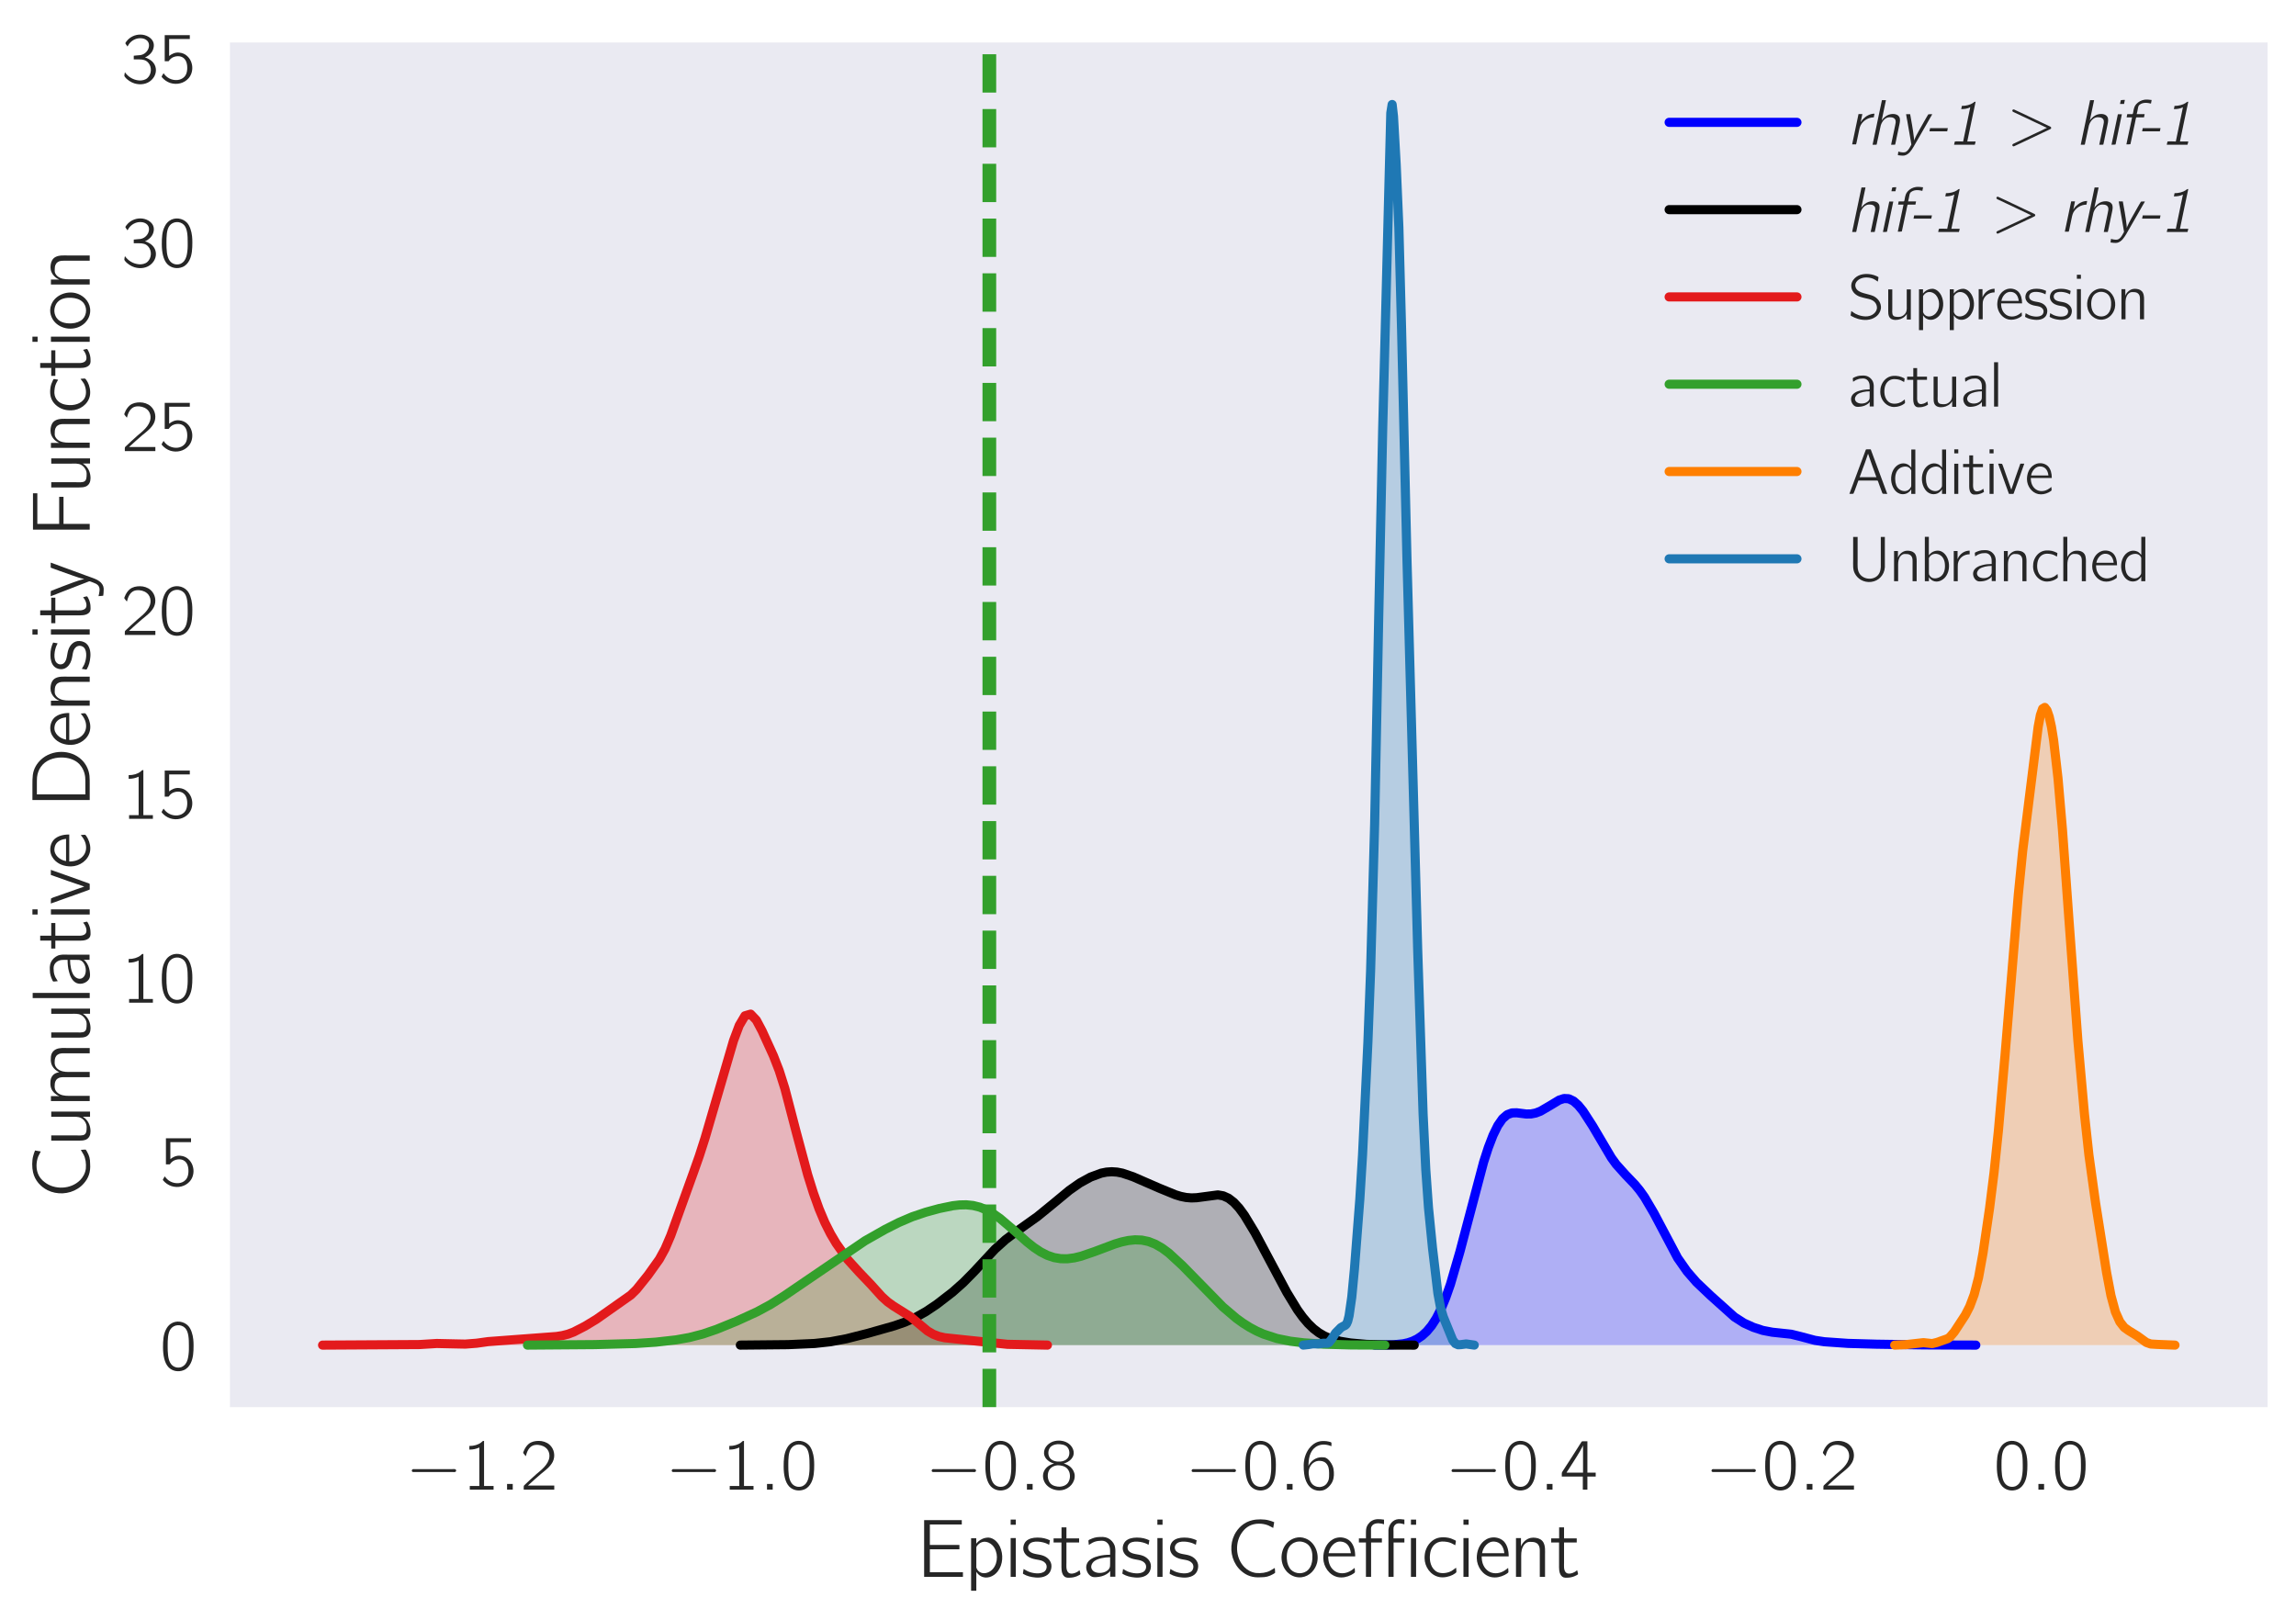 <?xml version="1.0" encoding="utf-8" standalone="no"?>
<!DOCTYPE svg PUBLIC "-//W3C//DTD SVG 1.1//EN"
  "http://www.w3.org/Graphics/SVG/1.1/DTD/svg11.dtd">
<!-- Created with matplotlib (http://matplotlib.org/) -->
<svg height="355pt" version="1.1" viewBox="0 0 503 355" width="503pt" xmlns="http://www.w3.org/2000/svg" xmlns:xlink="http://www.w3.org/1999/xlink">
 <defs>
  <style type="text/css">
*{stroke-linecap:butt;stroke-linejoin:round;}
  </style>
 </defs>
 <g id="figure_1">
  <g id="patch_1">
   <path d="M 0 355.653 
L 503.979 355.653 
L 503.979 0 
L 0 0 
z
" style="fill:#ffffff;"/>
  </g>
  <g id="axes_1">
   <g id="patch_2">
    <path d="M 50.379 308.284 
L 496.779 308.284 
L 496.779 9.304 
L 50.379 9.304 
z
" style="fill:#eaeaf2;"/>
   </g>
   <g id="matplotlib.axis_1">
    <g id="xtick_1">
     <g id="line2d_1"/>
     <g id="text_1">
      <!-- $-1.2$ -->
      <defs>
       <path d="M 9.797 28.078 
C 8 27.484 7.797 24.781 9.797 24.281 
C 10.297 24.078 10.906 24.188 11.5 24.188 
L 64.703 24.188 
C 65.906 24.188 67.797 23.781 68.797 24.781 
C 69.906 25.875 69.297 27.875 67.703 28.188 
C 66.5 28.375 65.094 28.188 63.906 28.188 
L 11.406 28.188 
C 10.906 28.188 10.297 28.281 9.797 28.078 
" id="Computer_Modern_Bright_Math_Symbols-0"/>
       <path d="M 9.703 60.016 
L 9.703 55 
C 15.203 55 19 56 23.406 57.906 
L 23.406 5.016 
L 10.297 5.016 
L 10.297 0 
L 43 0 
L 43 5.016 
L 29.906 5.016 
L 29.906 67 
C 27.5 67 27.906 66.359 26 64.875 
C 21.906 61.719 16.203 60.016 9.703 60.016 
" id="Computer_Modern_Bright-49"/>
       <path d="M 10.703 7.812 
L 10.703 0 
L 18.5 0 
L 18.5 7.812 
z
" id="Computer_Modern_Bright_Math_Slanted-58"/>
       <path d="M 7.297 45.969 
C 8.703 51.594 11.094 57.984 16.797 60.5 
C 19.203 61.5 21.797 61.703 24.406 61.5 
C 29.297 61.094 34.094 59.094 37.094 55.094 
C 39.297 52.078 40.094 48.375 39.703 44.781 
C 38.5 34.344 28.297 26.844 21.703 21.234 
C 17.906 18.031 7.094 7.812 7.094 7.812 
L 5.406 6.203 
C 4.5 5.312 4.406 5.312 4.406 3.5 
L 4.406 0 
L 46.406 0 
L 46.406 5.625 
L 10.203 5.625 
C 13.406 8.734 26.703 20.516 28.5 21.922 
C 34.297 26.656 40.797 31.375 44.297 38.219 
C 48.203 46.062 46.5 55.938 39.906 61.766 
C 35.906 65.297 30.406 67 25.094 67 
C 20.203 67 15.203 66 11.297 62.906 
C 8.297 60.391 5.797 56.688 4.406 52.875 
C 4.094 52.281 3.594 51.281 3.703 50.578 
C 3.797 49.984 4.406 49.484 4.703 49.078 
C 5.5 48.078 6.297 46.875 7.297 45.969 
" id="Computer_Modern_Bright-50"/>
      </defs>
      <g style="fill:#262626;" transform="translate(88.881 326.354)scale(0.16 -0.16)">
       <use transform="scale(0.996)" xlink:href="#Computer_Modern_Bright_Math_Symbols-0"/>
       <use transform="translate(77.487 0)scale(0.996)" xlink:href="#Computer_Modern_Bright-49"/>
       <use transform="translate(128.131 0)scale(0.996)" xlink:href="#Computer_Modern_Bright_Math_Slanted-58"/>
       <use transform="translate(157.188 0)scale(0.996)" xlink:href="#Computer_Modern_Bright-50"/>
      </g>
     </g>
    </g>
    <g id="xtick_2">
     <g id="line2d_2"/>
     <g id="text_2">
      <!-- $-1.0$ -->
      <defs>
       <path d="M 14.797 63.859 
C 11.906 61.859 9.906 59.141 8.406 56.031 
C 4.797 49 4.406 40.766 4.406 31.828 
C 4.406 20.578 6.406 10.25 12 4.312 
C 17.297 -1.203 25.703 -2.609 32.797 0.297 
C 37.203 2.016 40.406 5.719 42.406 9.734 
C 46 16.875 46.406 25.406 46.406 34.234 
C 46.406 37.047 46.297 39.859 46 42.672 
C 45.297 49.406 43 56.828 39.297 60.953 
C 33.203 67.688 22.297 69.188 14.797 63.859 
M 34.906 58.141 
C 39.594 53.125 40 43.484 40 34.344 
L 40 28.922 
C 40 24.297 39.203 18.281 38.203 14.859 
C 36.797 10.141 34.5 6.734 29.906 4.625 
C 24.297 2.609 18.5 4.516 15.297 8.938 
C 11 14.656 10.797 24.797 10.797 33.734 
C 10.797 42.172 10.906 51.516 15 57.031 
C 19.5 63.062 29.203 64.062 34.906 58.141 
" id="Computer_Modern_Bright-48"/>
      </defs>
      <g style="fill:#262626;" transform="translate(145.828 326.354)scale(0.16 -0.16)">
       <use transform="scale(0.996)" xlink:href="#Computer_Modern_Bright_Math_Symbols-0"/>
       <use transform="translate(77.487 0)scale(0.996)" xlink:href="#Computer_Modern_Bright-49"/>
       <use transform="translate(128.131 0)scale(0.996)" xlink:href="#Computer_Modern_Bright_Math_Slanted-58"/>
       <use transform="translate(157.188 0)scale(0.996)" xlink:href="#Computer_Modern_Bright-48"/>
      </g>
     </g>
    </g>
    <g id="xtick_3">
     <g id="line2d_3"/>
     <g id="text_3">
      <!-- $-0.8$ -->
      <defs>
       <path d="M 18.703 36 
L 18.703 35.906 
C 12.5 34.094 7.297 30.688 4.797 24.844 
C 2.203 18.719 4 11.281 8.406 6.453 
C 13.094 1.422 19.5 -1 26.297 -1 
C 36.297 -1 45.906 6.406 47.094 16.734 
C 47.297 18.266 47.203 19.891 47 21.406 
C 45.203 29.219 39.5 33.875 32.094 35.906 
C 32.906 36.203 33.797 36.406 34.594 36.703 
C 38.797 38.422 42.297 40.922 44.5 44.938 
C 47.797 51.375 44.594 58.906 39.203 63.016 
C 33.797 67.141 26.5 68.234 19.906 66.828 
C 12 65.125 4.5 58.406 5 49.766 
C 5.203 46.75 6.5 44.234 8 42.438 
C 10.297 39.625 14.797 36.609 18.703 36 
M 23.797 62.5 
C 28.203 62.5 33.703 62 36.906 58.578 
C 40.703 54.469 40.906 47.031 37.094 42.812 
C 34.703 40.203 31.203 38.891 27.703 38.594 
C 22.797 38.188 17.203 39 13.703 42.812 
C 9.797 47.125 10.094 54.969 14.297 58.984 
C 16.906 61.391 20.406 62.188 23.797 62.5 
M 23.703 33.5 
C 28.406 33.5 33.5 32.391 36.906 28.938 
C 38.203 27.531 39.203 25.812 39.797 24.016 
C 41.5 18.75 40.703 12.094 36.797 8.047 
C 34.094 5.328 30.406 4.312 26.703 4.016 
C 22.203 4.016 17 5.109 13.797 8.562 
C 9.406 13.391 8.5 23.406 13.703 29.062 
C 16.297 31.781 20 33.203 23.703 33.5 
" id="Computer_Modern_Bright-56"/>
      </defs>
      <g style="fill:#262626;" transform="translate(202.774 326.354)scale(0.16 -0.16)">
       <use transform="scale(0.996)" xlink:href="#Computer_Modern_Bright_Math_Symbols-0"/>
       <use transform="translate(77.487 0)scale(0.996)" xlink:href="#Computer_Modern_Bright-48"/>
       <use transform="translate(128.131 0)scale(0.996)" xlink:href="#Computer_Modern_Bright_Math_Slanted-58"/>
       <use transform="translate(157.188 0)scale(0.996)" xlink:href="#Computer_Modern_Bright-56"/>
      </g>
     </g>
    </g>
    <g id="xtick_4">
     <g id="line2d_4"/>
     <g id="text_4">
      <!-- $-0.6$ -->
      <defs>
       <path d="M 11.297 32.625 
L 11.203 32.625 
C 11.203 41.766 12.797 52.422 20.594 58.25 
C 24.906 61.375 30.703 62.969 38.203 61.172 
C 39.797 60.766 41.297 60.156 42.797 59.766 
L 42.797 63.281 
C 42.797 63.672 42.906 64.375 42.594 64.781 
C 41.906 65.688 36.297 66.594 36.094 66.594 
C 27.406 67.594 21.703 65.688 16.406 61.172 
C 10 55.641 6.297 47.516 5.094 39.281 
C 4 32.656 4.906 22 6.203 16.781 
C 8.297 9.047 12.297 2.219 19.703 -0.391 
C 24.094 -2 29.5 -2 33.703 0.016 
C 37.094 1.641 39.906 4.469 42.094 7.5 
C 45.594 12.344 46.5 18.219 46.094 24.172 
C 45.906 27.109 45.5 30.047 44.297 32.766 
C 42.406 37.125 39.203 41.672 35.094 43.688 
C 33.203 44.5 31.203 44.5 29.203 44.5 
C 23.906 44.5 18.906 42.188 15.203 38.359 
C 13.594 36.75 12 34.719 11.297 32.625 
M 24.406 39.516 
C 28.203 39.812 32.203 39.219 35.094 36.5 
C 38.906 32.891 39.594 27.766 39.594 22.812 
C 39.594 19.469 39.703 16.016 38.703 12.859 
C 38.094 11.234 37.297 9.828 36.406 8.5 
C 34.203 5.562 31.406 4.125 26.797 3.516 
C 22.297 3.516 17.797 5.312 15.203 9.125 
C 13.594 11.328 12.797 14.047 12.297 16.641 
C 11.703 19.344 11.297 22.141 11.5 24.859 
C 12 31.984 17 38.516 24.406 39.516 
" id="Computer_Modern_Bright-54"/>
      </defs>
      <g style="fill:#262626;" transform="translate(259.721 326.354)scale(0.16 -0.16)">
       <use transform="scale(0.996)" xlink:href="#Computer_Modern_Bright_Math_Symbols-0"/>
       <use transform="translate(77.487 0)scale(0.996)" xlink:href="#Computer_Modern_Bright-48"/>
       <use transform="translate(128.131 0)scale(0.996)" xlink:href="#Computer_Modern_Bright_Math_Slanted-58"/>
       <use transform="translate(157.188 0)scale(0.996)" xlink:href="#Computer_Modern_Bright-54"/>
      </g>
     </g>
    </g>
    <g id="xtick_5">
     <g id="line2d_5"/>
     <g id="text_5">
      <!-- $-0.4$ -->
      <defs>
       <path d="M 2.094 18 
L 31 18 
L 31 0 
L 37.297 0 
L 37.297 18 
L 48.703 18 
L 48.703 23.328 
L 37.297 23.328 
L 37.297 66.469 
L 31.906 66.469 
C 30.094 66.469 29.594 66.578 28.797 65.062 
C 24.797 58.516 3.703 25.766 3 24.859 
C 2.203 23.438 2.094 23.547 2.094 21.438 
z
M 31.297 60.875 
L 31.297 23.328 
L 8.594 23.328 
C 9.297 24.734 10.297 26.031 11.203 27.438 
C 16.203 35.172 28.094 53.547 30.594 59.281 
C 30.906 59.781 31 60.375 31.297 60.875 
" id="Computer_Modern_Bright-52"/>
      </defs>
      <g style="fill:#262626;" transform="translate(316.668 326.354)scale(0.16 -0.16)">
       <use transform="scale(0.996)" xlink:href="#Computer_Modern_Bright_Math_Symbols-0"/>
       <use transform="translate(77.487 0)scale(0.996)" xlink:href="#Computer_Modern_Bright-48"/>
       <use transform="translate(128.131 0)scale(0.996)" xlink:href="#Computer_Modern_Bright_Math_Slanted-58"/>
       <use transform="translate(157.188 0)scale(0.996)" xlink:href="#Computer_Modern_Bright-52"/>
      </g>
     </g>
    </g>
    <g id="xtick_6">
     <g id="line2d_6"/>
     <g id="text_6">
      <!-- $-0.2$ -->
      <g style="fill:#262626;" transform="translate(373.615 326.354)scale(0.16 -0.16)">
       <use transform="scale(0.996)" xlink:href="#Computer_Modern_Bright_Math_Symbols-0"/>
       <use transform="translate(77.487 0)scale(0.996)" xlink:href="#Computer_Modern_Bright-48"/>
       <use transform="translate(128.131 0)scale(0.996)" xlink:href="#Computer_Modern_Bright_Math_Slanted-58"/>
       <use transform="translate(157.188 0)scale(0.996)" xlink:href="#Computer_Modern_Bright-50"/>
      </g>
     </g>
    </g>
    <g id="xtick_7">
     <g id="line2d_7"/>
     <g id="text_7">
      <!-- $0.0$ -->
      <g style="fill:#262626;" transform="translate(436.76 326.354)scale(0.16 -0.16)">
       <use transform="scale(0.996)" xlink:href="#Computer_Modern_Bright-48"/>
       <use transform="translate(50.643 0)scale(0.996)" xlink:href="#Computer_Modern_Bright_Math_Slanted-58"/>
       <use transform="translate(79.701 0)scale(0.996)" xlink:href="#Computer_Modern_Bright-48"/>
      </g>
     </g>
    </g>
    <g id="text_8">
     <!-- Epistasis Coefficient -->
     <defs>
      <path d="M 8 69.328 
L 8 0 
L 55.406 0 
L 55.406 5.625 
L 15 5.625 
L 15 33.672 
L 51.094 33.672 
L 51.094 39 
L 15 39 
L 15 64 
L 54 64 
L 54 69.328 
z
" id="Computer_Modern_Bright-69"/>
      <path d="M 12.703 40.531 
L 12.703 47.156 
L 6.406 47.156 
L 6.406 -17 
L 12.797 -17 
L 12.797 6.094 
C 14.203 4.078 15.797 2.281 17.906 1.078 
C 25 -3.25 34 0.172 38.906 6.594 
C 45.406 14.969 46.094 27.5 41.594 36.984 
C 39 42.438 34.094 47.5 27.797 48 
C 22.297 48 18.094 45.812 15.094 43.125 
C 14.203 42.328 13.5 41.438 12.703 40.531 
M 21.906 42.875 
C 26 43.172 30 41.266 32.797 38.266 
C 34.5 36.344 35.797 34.141 36.594 31.734 
C 40.094 22.297 36.906 9.234 26.797 5.328 
C 21 3.109 15.297 5.125 13.094 10.547 
C 12.594 11.547 12.797 12.859 12.797 13.953 
L 12.797 34.641 
C 12.797 36.953 13 37.156 14.5 38.859 
C 16.297 41.062 19 42.578 21.906 42.875 
" id="Computer_Modern_Bright-112"/>
      <path d="M 6.406 70 
L 6.406 63.672 
L 12.703 63.672 
L 12.703 70 
z
M 6.406 47.391 
L 6.406 0 
L 12.703 0 
L 12.703 47.391 
z
" id="Computer_Modern_Bright-105"/>
      <path d="M 3.094 9.641 
C 2.906 8.234 2.594 6.938 2.406 5.531 
C 2.203 4.422 1.906 3.922 2.906 3.422 
C 7 1.016 11.906 -0.297 17.703 -0.797 
C 24.203 -1.406 32.406 0.109 35.594 6.531 
C 36.5 8.344 37 10.344 37.094 12.359 
C 37.5 19.578 31.797 24.203 26.906 25.906 
C 21.406 28.016 13.906 27.312 10.094 31.531 
C 8.094 33.844 8 37.266 9.906 39.672 
C 13.906 45.297 26.797 42.875 31.906 40.375 
C 32.703 39.969 33.406 39.469 34.297 39.266 
L 35.203 44.688 
C 30.5 46.797 26.406 48 19.906 48 
C 14.297 48 9.203 46.703 6 43.484 
C 2.797 40.172 1.703 34.641 3.594 30.438 
C 5.406 26.406 9.203 23.797 13.297 22.5 
C 19.203 20.391 25.906 21.391 29.797 16.578 
C 32 13.766 31.594 9.547 29.094 7.031 
C 24.297 2.609 14.094 4.219 8.5 6.625 
C 6.594 7.438 4.906 8.641 3.094 9.641 
" id="Computer_Modern_Bright-115"/>
      <path d="M 10.797 60.5 
L 10.797 47.016 
L 1.094 47.016 
L 1.094 42 
L 10.703 42 
L 10.703 15.016 
C 10.703 10.578 10.406 5.234 13.297 1.516 
C 15 -0.703 17.297 -1.297 20.797 -1 
C 23.703 -1 26.594 -0.391 29.297 0.656 
C 30.203 1.062 33.5 2.516 33.906 3.234 
C 34.094 3.641 32.797 8.094 32.797 8.094 
L 30.406 6.266 
C 27.297 4.344 21.094 2.328 18.5 5.969 
C 16.203 9.094 16.797 13.75 16.797 17.375 
L 16.797 42 
L 32.297 42 
L 32.297 47.016 
L 16.797 47.016 
L 16.797 60.5 
z
" id="Computer_Modern_Bright-116"/>
      <path d="M 7.906 39.016 
C 9.594 39.859 11 41.094 12.703 41.922 
C 15.406 43.156 18.203 44 21.203 44 
C 22.594 44.094 24.203 44.297 25.594 44 
C 28.094 43.594 30.297 42.078 31.797 39.953 
C 33.297 37.516 33.906 35.391 33.906 31.469 
L 33.906 27.016 
C 29.094 27.016 24.297 26.609 19.703 25.391 
C 13.906 24.078 7.594 21.125 5.5 15.844 
C 3.406 10.781 5.594 4.078 10.094 1.031 
C 12.297 -0.5 14.906 -0.5 17.5 -0.297 
C 21.703 0 25.906 1.016 29.5 3.25 
C 31.203 4.25 32.906 5.578 33.906 7.297 
L 34 7.297 
L 34 0.203 
L 40.297 0.203 
L 40.297 26.891 
C 40.297 29.812 40.594 32.953 40 35.891 
C 39.406 39.922 36.906 43.266 34 45.594 
C 30.594 48.219 26.703 49.109 21.5 48.719 
C 16.703 48.719 13 47.5 9.406 45.766 
C 8.906 45.562 7.906 45.234 7.594 44.641 
C 7.297 44.219 7.5 43.516 7.5 43 
C 7.703 41.672 7.797 40.344 7.906 39.016 
M 33.906 24 
L 33.906 16.375 
C 33.906 14.062 34 11.953 32.703 9.953 
C 31.594 8.344 30.094 7.234 28.5 6.438 
C 22.797 3.516 14.094 4.422 11.594 9.25 
C 9.594 12.75 11.703 16.875 14.594 19.188 
C 18.906 22.5 27.297 24 33.906 24 
" id="Computer_Modern_Bright-97"/>
      <path d="M 60.5 10.875 
C 58.5 9.859 56.703 8.453 54.703 7.453 
C 50 5.047 44 4.141 37.5 4.734 
C 31.703 5.547 26.906 8.359 23.406 11.875 
C 12.203 23.156 11.406 42.969 21.297 55.344 
C 25.5 60.875 31.906 65 41.297 65 
C 45.094 65 49 64.297 52.5 62.891 
C 54.594 61.969 56.594 60.766 58.594 59.766 
L 59.797 66.812 
C 57.594 67.672 55.297 68.562 53 69.094 
C 47.406 70.625 38.906 70.625 33.094 69.219 
C 22.906 66.922 15.5 59.828 11.297 51.625 
C 5.5 40.016 6.203 25.516 13.203 14.594 
C 15 11.703 17.297 9.109 19.906 6.891 
C 25.906 1.688 33.297 -1.312 43.594 -0.5 
C 49.797 -0.5 53.406 0.516 58.203 3.203 
C 58.703 3.5 60.594 4.516 60.906 4.938 
C 61.094 5.438 60.594 9.531 60.5 10.875 
" id="Computer_Modern_Bright-67"/>
      <path d="M 10.703 42.078 
C 1.797 33.234 0.797 17.875 8.5 7.938 
C 9.594 6.422 10.906 5.125 12.406 4.016 
C 16.094 1 21.5 -1.203 27.797 -0.5 
C 37.797 0.703 44.703 8.844 46.797 17.375 
C 49.594 29.328 43.703 42.672 32.703 46.891 
C 24.094 50.406 15.5 46.891 10.703 42.078 
M 35.703 39.359 
C 40.5 35.031 41.406 28.109 41 21.984 
C 40.703 17.266 39.406 12.344 36.094 8.828 
C 30.703 3 20.703 3 14.906 8.625 
C 11.906 11.844 10.094 16.453 9.797 21.984 
C 9.297 30.109 11.297 38.75 19.297 41.969 
C 25.203 44.578 32 42.672 35.703 39.359 
" id="Computer_Modern_Bright-111"/>
      <path d="M 41.797 10.938 
C 39.5 9.234 38.797 8.328 35.906 6.812 
C 29.797 3.5 22.594 3.5 17.406 7.172 
C 12.406 10.766 9.5 16.641 9.5 25 
L 42.5 25 
C 42.5 32.422 40.797 38.859 36.594 43.375 
C 32 47.891 24.797 49.297 18.703 47.391 
C 16.406 46.688 14.297 45.484 12.406 43.969 
C 6.094 38.859 3.406 30.719 3.5 22.781 
C 3.703 12.344 10.797 1.906 21.297 -0.312 
C 26.797 -1.422 32.594 -0.203 37.5 2.297 
C 38.406 2.797 41.703 4.609 42.094 5.516 
C 42.406 6.016 41.797 10.938 41.797 10.938 
M 37.203 28.906 
L 10 28.906 
C 11.203 36.234 17.203 43.969 25.297 43.062 
C 31.906 42.469 35.406 37.75 36.703 31.828 
C 36.906 30.812 37 29.922 37.203 28.906 
" id="Computer_Modern_Bright-101"/>
      <path d="M 10.594 47.016 
L 2 47.016 
L 2 42 
L 10.594 42 
L 10.594 0 
L 16.906 0 
L 16.906 42 
L 30.094 42 
L 30.094 47.016 
L 16.797 47.016 
L 16.797 56.234 
C 16.797 57.891 16.594 59.656 17.297 61.219 
C 19.5 65.875 25.406 65.875 29.594 65.078 
C 30.594 64.875 31.703 64.469 32.703 64.266 
L 32.703 69.906 
C 27.703 70.609 22.297 71.219 17.703 68.469 
C 15.797 67.438 14.203 65.688 13 63.922 
C 11.094 60.938 10.594 58.781 10.594 53.719 
z
M 38.094 0 
L 44.406 0 
L 44.406 42 
L 57.594 42 
L 57.594 47.016 
L 44.297 47.016 
L 44.297 55.234 
C 44.297 56.891 44.094 58.656 44.406 60.328 
C 44.906 62.297 46.094 63.656 47.703 64.672 
C 50.797 66.172 54.406 65.078 57.594 64.172 
L 57.594 70 
C 55.094 70.188 52.703 70.688 50.203 70.5 
C 43.406 70 38.594 64.047 38.094 57.312 
C 38 55.891 38.094 54.375 38.094 52.969 
z
M 65.594 70 
L 65.594 63.672 
L 71.906 63.672 
L 71.906 70 
z
M 65.594 47.391 
L 65.594 0 
L 71.906 0 
L 71.906 47.391 
z
" id="Computer_Modern_Bright-14"/>
      <path d="M 42.406 11.25 
C 40.5 9.844 38.797 8.328 36.703 7.125 
C 32 4.625 24.797 3.422 19.406 5.922 
C 11.594 9.938 9.5 19.688 10.594 27.719 
C 10.797 29.328 11.094 30.922 11.594 32.438 
C 13.797 38.969 19.297 44.078 28.297 43.078 
C 33.094 42.672 35.5 41.875 39.297 39.766 
C 40 39.359 40.594 38.859 41.406 38.656 
C 41.5 39.859 41.797 41.172 42 42.375 
C 42.297 43.984 42.297 44.188 40.797 44.891 
C 39.703 45.391 38.594 45.984 37.406 46.391 
C 32.797 48.406 25.203 49 20 47.5 
C 12.906 45.484 7.594 39.359 5.297 32.531 
C 4.203 29.422 3.906 26.109 3.906 22.797 
C 4 12.25 11.203 1.906 21.703 -0.203 
C 27.5 -1.406 34.203 0.297 38.203 2.406 
C 39.203 2.906 42.203 4.719 42.703 5.625 
C 43 6.125 42.406 11.25 42.406 11.25 
" id="Computer_Modern_Bright-99"/>
      <path d="M 12.594 37.281 
L 12.5 37.281 
L 12.5 47.391 
L 6.406 47.391 
L 6.406 0 
L 12.797 0 
L 12.797 21.938 
C 12.797 26.844 12.5 31.875 14.703 36.469 
C 15.797 38.781 17.5 40.781 19.797 41.984 
C 21.703 42.891 23.703 42.891 25.797 42.688 
C 28.797 42.688 31.703 41.891 33.594 39.375 
C 35.406 37.062 35.5 34.062 35.5 31.25 
L 35.5 0 
L 41.906 0 
L 41.906 26.859 
C 41.906 31.875 42.406 37.375 40 41.891 
C 38.094 45.5 34.406 47.203 30.5 47.703 
C 28.5 48 26.406 48 24.406 47.609 
C 19.203 46.5 14.406 42.297 12.594 37.281 
" id="Computer_Modern_Bright-110"/>
     </defs>
     <g style="fill:#262626;" transform="translate(201.023 345.464)scale(0.18 -0.18)">
      <use transform="scale(0.996)" xlink:href="#Computer_Modern_Bright-69"/>
      <use transform="translate(58.738 0)scale(0.996)" xlink:href="#Computer_Modern_Bright-112"/>
      <use transform="translate(106.89 0)scale(0.996)" xlink:href="#Computer_Modern_Bright-105"/>
      <use transform="translate(125.985 0)scale(0.996)" xlink:href="#Computer_Modern_Bright-115"/>
      <use transform="translate(164.424 0)scale(0.996)" xlink:href="#Computer_Modern_Bright-116"/>
      <use transform="translate(200.539 0)scale(0.996)" xlink:href="#Computer_Modern_Bright-97"/>
      <use transform="translate(247.031 0)scale(0.996)" xlink:href="#Computer_Modern_Bright-115"/>
      <use transform="translate(285.47 0)scale(0.996)" xlink:href="#Computer_Modern_Bright-105"/>
      <use transform="translate(304.565 0)scale(0.996)" xlink:href="#Computer_Modern_Bright-115"/>
      <use transform="translate(374.469 0)scale(0.996)" xlink:href="#Computer_Modern_Bright-67"/>
      <use transform="translate(439.641 0)scale(0.996)" xlink:href="#Computer_Modern_Bright-111"/>
      <use transform="translate(490.284 0)scale(0.996)" xlink:href="#Computer_Modern_Bright-101"/>
      <use transform="translate(535.116 0)scale(0.996)" xlink:href="#Computer_Modern_Bright-14"/>
      <use transform="translate(613.156 0)scale(0.996)" xlink:href="#Computer_Modern_Bright-99"/>
      <use transform="translate(657.988 0)scale(0.996)" xlink:href="#Computer_Modern_Bright-105"/>
      <use transform="translate(677.083 0)scale(0.996)" xlink:href="#Computer_Modern_Bright-101"/>
      <use transform="translate(721.915 0)scale(0.996)" xlink:href="#Computer_Modern_Bright-110"/>
      <use transform="translate(770.067 0)scale(0.996)" xlink:href="#Computer_Modern_Bright-116"/>
     </g>
    </g>
   </g>
   <g id="matplotlib.axis_2">
    <g id="ytick_1">
     <g id="line2d_8"/>
     <g id="text_9">
      <!-- $0$ -->
      <g style="fill:#262626;" transform="translate(35.011 300.229)scale(0.16 -0.16)">
       <use transform="scale(0.996)" xlink:href="#Computer_Modern_Bright-48"/>
      </g>
     </g>
    </g>
    <g id="ytick_2">
     <g id="line2d_9"/>
     <g id="text_10">
      <!-- $5$ -->
      <defs>
       <path d="M 8.406 66.328 
L 8.406 30.453 
L 12.203 30.453 
C 12.703 30.453 13.406 30.359 13.797 30.562 
C 14.297 30.859 14.594 31.562 14.906 31.969 
C 15.594 32.859 16.406 33.562 17.203 34.266 
C 20.797 37.281 27.703 38.484 32.297 36.172 
C 38.594 33.172 39.797 25.219 39.297 19 
C 39 15.062 37.797 11.453 35.5 9.141 
C 30.203 3.5 21.297 3.5 14.797 6.797 
C 11.594 8.406 8.906 10.922 6.906 13.922 
L 6.797 13.922 
C 6.5 13.422 4.203 9.906 4.203 9.297 
C 4.203 8.891 4.5 8.594 4.703 8.297 
C 7.703 4.781 11.594 2.062 16.094 0.562 
C 25 -2.25 35 -0.047 41.297 7.188 
C 48.797 15.922 47.797 30.156 39.094 37.766 
C 36.5 40.188 32.906 41.891 28.594 42.281 
C 22.797 43.094 17.594 40.281 14.5 37.672 
L 14.5 61 
L 42.906 61 
L 42.906 66.328 
z
" id="Computer_Modern_Bright-53"/>
      </defs>
      <g style="fill:#262626;" transform="translate(35.011 259.949)scale(0.16 -0.16)">
       <use transform="scale(0.996)" xlink:href="#Computer_Modern_Bright-53"/>
      </g>
     </g>
    </g>
    <g id="ytick_3">
     <g id="line2d_10"/>
     <g id="text_11">
      <!-- $10$ -->
      <g style="fill:#262626;" transform="translate(26.642 219.669)scale(0.16 -0.16)">
       <use transform="scale(0.996)" xlink:href="#Computer_Modern_Bright-49"/>
       <use transform="translate(50.643 0)scale(0.996)" xlink:href="#Computer_Modern_Bright-48"/>
      </g>
     </g>
    </g>
    <g id="ytick_4">
     <g id="line2d_11"/>
     <g id="text_12">
      <!-- $15$ -->
      <g style="fill:#262626;" transform="translate(26.642 179.389)scale(0.16 -0.16)">
       <use transform="scale(0.996)" xlink:href="#Computer_Modern_Bright-49"/>
       <use transform="translate(50.643 0)scale(0.996)" xlink:href="#Computer_Modern_Bright-53"/>
      </g>
     </g>
    </g>
    <g id="ytick_5">
     <g id="line2d_12"/>
     <g id="text_13">
      <!-- $20$ -->
      <g style="fill:#262626;" transform="translate(26.642 139.109)scale(0.16 -0.16)">
       <use transform="scale(0.996)" xlink:href="#Computer_Modern_Bright-50"/>
       <use transform="translate(50.643 0)scale(0.996)" xlink:href="#Computer_Modern_Bright-48"/>
      </g>
     </g>
    </g>
    <g id="ytick_6">
     <g id="line2d_13"/>
     <g id="text_14">
      <!-- $25$ -->
      <g style="fill:#262626;" transform="translate(26.642 98.83)scale(0.16 -0.16)">
       <use transform="scale(0.996)" xlink:href="#Computer_Modern_Bright-50"/>
       <use transform="translate(50.643 0)scale(0.996)" xlink:href="#Computer_Modern_Bright-53"/>
      </g>
     </g>
    </g>
    <g id="ytick_7">
     <g id="line2d_14"/>
     <g id="text_15">
      <!-- $30$ -->
      <defs>
       <path d="M 8.094 50.719 
C 8.906 51.922 9.5 53.234 10.406 54.438 
C 12.5 57.25 15.406 59.453 18.703 60.766 
C 23.906 62.875 31.5 62.875 35.594 58.219 
C 39.203 54.078 37.703 47.609 34.406 43.781 
C 31.406 40.25 27.5 38.531 21.703 38.531 
C 20 38.531 18.406 38.031 16.703 38.031 
L 16.703 33 
L 23.594 33 
C 29.406 33 33.203 32.109 36.406 28.688 
C 41.906 22.859 41.406 12.516 35.297 7.203 
C 32.203 4.594 27.906 3.781 23.906 4.078 
C 16.094 4.688 9.203 8.812 4.594 15.234 
C 4.094 14.234 4.094 12.828 3.906 11.719 
C 3.594 10.109 3.594 10.109 4.594 8.812 
C 7.5 4.891 13.203 1.281 17.703 -0.031 
C 25.703 -2.438 35 -1.344 41.203 4.781 
C 42.406 6 43.5 7.297 44.406 8.703 
C 48.094 14.531 48.203 22.156 44.094 27.781 
C 42.406 30.094 40.203 31.906 37.703 33.312 
C 36 34.312 34 35.312 32 35.516 
C 37.797 38.234 43.203 42.828 44.203 50.359 
C 45.094 57.375 41 61.688 36.797 64.188 
C 30.297 68 21.797 68 15.094 64.672 
C 12 63.172 9.203 60.969 7.094 58.25 
C 6.703 57.75 5.203 56.047 5.203 55.234 
C 5.203 54.734 5.594 54.234 5.906 53.828 
z
" id="Computer_Modern_Bright-51"/>
      </defs>
      <g style="fill:#262626;" transform="translate(26.642 58.55)scale(0.16 -0.16)">
       <use transform="scale(0.996)" xlink:href="#Computer_Modern_Bright-51"/>
       <use transform="translate(50.643 0)scale(0.996)" xlink:href="#Computer_Modern_Bright-48"/>
      </g>
     </g>
    </g>
    <g id="ytick_8">
     <g id="line2d_15"/>
     <g id="text_16">
      <!-- $35$ -->
      <g style="fill:#262626;" transform="translate(26.642 18.27)scale(0.16 -0.16)">
       <use transform="scale(0.996)" xlink:href="#Computer_Modern_Bright-51"/>
       <use transform="translate(50.643 0)scale(0.996)" xlink:href="#Computer_Modern_Bright-53"/>
      </g>
     </g>
    </g>
    <g id="text_17">
     <!-- Cumulative Density Function -->
     <defs>
      <path d="M 6.406 47 
L 6.406 12.969 
C 6.406 10.047 6.5 7.141 7.703 4.422 
C 9.594 0.516 13.594 -1 17.703 -1 
C 23.203 -1 28.703 0.812 32.703 4.734 
C 33.797 5.828 34.797 6.938 35.5 8.344 
L 35.594 8.344 
L 35.594 -0.391 
L 41.906 -0.391 
L 41.906 47 
L 35.5 47 
L 35.5 22.906 
C 35.5 18.688 36.094 14.062 33.906 10.25 
C 32.297 7.438 29.5 5.234 26.406 4.234 
C 24.297 3.625 22.094 3.625 19.906 3.828 
C 17.797 4.031 15.5 4.234 14.094 6.031 
C 12.094 8.453 12.797 14.172 12.797 17.688 
L 12.797 47 
z
" id="Computer_Modern_Bright-117"/>
      <path d="M 12.594 37.359 
L 12.5 37.359 
L 12.5 47.391 
L 6.406 47.391 
L 6.406 0 
L 12.797 0 
L 12.797 22.047 
C 12.797 26.953 12.5 31.875 14.703 36.375 
C 16.594 40.281 19.906 43.391 25.797 42.781 
C 28.797 42.781 31.797 41.984 33.703 39.453 
C 35.5 37.141 35.594 34.141 35.594 31.312 
L 35.594 0 
L 42 0 
L 42 22.047 
C 42 26.953 41.703 31.875 43.906 36.375 
C 45.797 40.281 49.094 43.391 55 42.781 
C 58 42.781 61 41.984 62.906 39.453 
C 64.703 37.141 64.797 34.141 64.797 31.312 
L 64.797 0 
L 71.203 0 
L 71.203 26.562 
C 71.203 31.375 71.797 36.781 69.703 41.188 
C 67.594 45.297 64.203 47.5 58.703 47.5 
C 55.5 47.797 52.297 47.312 49.406 45.844 
C 45.906 43.922 43.297 40.75 41.703 37.266 
C 41 40.578 40.203 42.828 38 45 
C 35.703 47.062 32.594 48 29.594 48 
C 22.297 48.594 17.703 45.562 14.594 41 
C 13.797 39.875 13 38.672 12.594 37.359 
" id="Computer_Modern_Bright-109"/>
      <path d="M 6.406 69.688 
L 6.406 0 
L 12.703 0 
L 12.703 69.688 
z
" id="Computer_Modern_Bright-108"/>
      <path d="M 0.703 47.5 
C 1.203 45.5 4.203 37.578 4.406 37.078 
C 5.406 34.281 17.297 0.609 17.594 0.297 
C 17.906 -0.203 18.797 0 19.297 0 
L 22.797 0 
C 24.094 0 24.906 -0.297 25.203 0.906 
C 28.406 9.328 40.094 42.703 41.797 47.5 
L 35.594 47.5 
C 30.797 33.984 25.906 20.438 21.406 6.609 
L 11 36.203 
C 9.5 39.797 8.594 43.891 6.906 47.203 
C 5.094 47.5 2.797 47.5 0.703 47.5 
" id="Computer_Modern_Bright-118"/>
      <path d="M 8 70 
L 8 0 
L 28.203 0 
C 31.406 0 34.594 0 37.703 0.297 
C 45.703 1.109 52.594 5.016 57.203 9.828 
C 70.094 23.172 70 46.125 57.297 59.672 
C 52.703 64.578 46.5 68.5 38.703 69.5 
C 34.906 70 31 70 27.203 70 
z
M 14.906 5.312 
L 14.906 64.562 
L 27.797 64.562 
C 30.5 64.562 33.203 64.562 35.906 64.359 
C 40.406 63.859 44.797 62.359 48.5 59.734 
C 56.594 54.125 60 44.172 60 34.641 
C 60 26.609 57.797 18.375 51.906 12.641 
C 47.906 8.938 42.5 6.219 36 5.516 
C 33.406 5.312 30.703 5.312 28.094 5.312 
z
" id="Computer_Modern_Bright-68"/>
      <path d="M 0.703 47.656 
C 1.297 45.75 5.406 35.609 5.5 35.312 
L 17.406 4.578 
L 18.406 2.078 
C 19 0.672 19.203 0.469 18.594 -1.141 
L 17.5 -4.047 
C 16.594 -6.469 15.594 -8.969 13.703 -10.484 
C 10.297 -13.297 4.906 -11.688 0.797 -10.781 
L 1.297 -16.5 
C 3.203 -16.797 5.094 -17 7 -17 
C 11.297 -17.516 14.094 -16.5 16.703 -14.297 
C 20 -11.484 21.594 -7.562 23.094 -3.547 
L 26.203 5.078 
L 36.406 32.906 
C 38.094 37.922 40.203 42.641 41.797 47.656 
L 37.297 47.656 
C 36.797 47.656 36 47.859 35.594 47.469 
C 35.406 47.156 35.297 46.766 35.203 46.453 
L 34.406 44.344 
C 33.406 41.734 32.5 39.234 31.594 36.609 
L 25.797 20.25 
C 24.297 15.828 22.594 11.312 21.797 6.688 
C 20.703 11.312 19.203 15.734 17.594 20.141 
C 16.297 23.562 8.5 44.547 7.5 46.562 
C 7.094 47.656 6.703 47.656 5.203 47.656 
z
" id="Computer_Modern_Bright-121"/>
      <path d="M 8 69.328 
L 8 0 
L 15 0 
L 15 32 
L 48.094 32 
L 48.094 37.312 
L 15 37.312 
L 15 64 
L 52.406 64 
L 52.406 69.328 
z
" id="Computer_Modern_Bright-70"/>
     </defs>
     <g style="fill:#262626;" transform="translate(19.653 262.774)rotate(-90)scale(0.18 -0.18)">
      <use transform="scale(0.996)" xlink:href="#Computer_Modern_Bright-67"/>
      <use transform="translate(65.172 0)scale(0.996)" xlink:href="#Computer_Modern_Bright-117"/>
      <use transform="translate(113.325 0)scale(0.996)" xlink:href="#Computer_Modern_Bright-109"/>
      <use transform="translate(190.535 0)scale(0.996)" xlink:href="#Computer_Modern_Bright-117"/>
      <use transform="translate(238.687 0)scale(0.996)" xlink:href="#Computer_Modern_Bright-108"/>
      <use transform="translate(257.782 0)scale(0.996)" xlink:href="#Computer_Modern_Bright-97"/>
      <use transform="translate(304.274 0)scale(0.996)" xlink:href="#Computer_Modern_Bright-116"/>
      <use transform="translate(340.389 0)scale(0.996)" xlink:href="#Computer_Modern_Bright-105"/>
      <use transform="translate(359.484 0)scale(0.996)" xlink:href="#Computer_Modern_Bright-118"/>
      <use transform="translate(401.825 0)scale(0.996)" xlink:href="#Computer_Modern_Bright-101"/>
      <use transform="translate(478.121 0)scale(0.996)" xlink:href="#Computer_Modern_Bright-68"/>
      <use transform="translate(549.728 0)scale(0.996)" xlink:href="#Computer_Modern_Bright-101"/>
      <use transform="translate(594.559 0)scale(0.996)" xlink:href="#Computer_Modern_Bright-110"/>
      <use transform="translate(642.712 0)scale(0.996)" xlink:href="#Computer_Modern_Bright-115"/>
      <use transform="translate(681.151 0)scale(0.996)" xlink:href="#Computer_Modern_Bright-105"/>
      <use transform="translate(700.246 0)scale(0.996)" xlink:href="#Computer_Modern_Bright-116"/>
      <use transform="translate(733.454 0)scale(0.996)" xlink:href="#Computer_Modern_Bright-121"/>
      <use transform="translate(807.261 0)scale(0.996)" xlink:href="#Computer_Modern_Bright-70"/>
      <use transform="translate(860.187 0)scale(0.996)" xlink:href="#Computer_Modern_Bright-117"/>
      <use transform="translate(908.34 0)scale(0.996)" xlink:href="#Computer_Modern_Bright-110"/>
      <use transform="translate(956.492 0)scale(0.996)" xlink:href="#Computer_Modern_Bright-99"/>
      <use transform="translate(1001.324 0)scale(0.996)" xlink:href="#Computer_Modern_Bright-116"/>
      <use transform="translate(1037.438 0)scale(0.996)" xlink:href="#Computer_Modern_Bright-105"/>
      <use transform="translate(1056.533 0)scale(0.996)" xlink:href="#Computer_Modern_Bright-111"/>
      <use transform="translate(1107.176 0)scale(0.996)" xlink:href="#Computer_Modern_Bright-110"/>
     </g>
    </g>
   </g>
   <g id="PolyCollection_1">
    <path clip-path="url(#p53b88d19de)" d="M 301.174 294.692 
L 301.174 294.694 
L 302.211 294.694 
L 303.248 294.694 
L 304.284 294.694 
L 305.321 294.694 
L 306.358 294.694 
L 307.395 294.694 
L 308.432 294.694 
L 309.469 294.694 
L 310.505 294.694 
L 311.542 294.694 
L 312.579 294.694 
L 313.616 294.694 
L 314.653 294.694 
L 315.69 294.694 
L 316.726 294.694 
L 317.763 294.694 
L 318.8 294.694 
L 319.837 294.694 
L 320.874 294.694 
L 321.911 294.694 
L 322.947 294.694 
L 323.984 294.694 
L 325.021 294.694 
L 326.058 294.694 
L 327.095 294.694 
L 328.132 294.694 
L 329.168 294.694 
L 330.205 294.694 
L 331.242 294.694 
L 332.279 294.694 
L 333.316 294.694 
L 334.353 294.694 
L 335.389 294.694 
L 336.426 294.694 
L 337.463 294.694 
L 338.5 294.694 
L 339.537 294.694 
L 340.574 294.694 
L 341.61 294.694 
L 342.647 294.694 
L 343.684 294.694 
L 344.721 294.694 
L 345.758 294.694 
L 346.795 294.694 
L 347.831 294.694 
L 348.868 294.694 
L 349.905 294.694 
L 350.942 294.694 
L 351.979 294.694 
L 353.016 294.694 
L 354.052 294.694 
L 355.089 294.694 
L 356.126 294.694 
L 357.163 294.694 
L 358.2 294.694 
L 359.237 294.694 
L 360.273 294.694 
L 361.31 294.694 
L 362.347 294.694 
L 363.384 294.694 
L 364.421 294.694 
L 365.458 294.694 
L 366.494 294.694 
L 367.531 294.694 
L 368.568 294.694 
L 369.605 294.694 
L 370.642 294.694 
L 371.679 294.694 
L 372.715 294.694 
L 373.752 294.694 
L 374.789 294.694 
L 375.826 294.694 
L 376.863 294.694 
L 377.9 294.694 
L 378.936 294.694 
L 379.973 294.694 
L 381.01 294.694 
L 382.047 294.694 
L 383.084 294.694 
L 384.121 294.694 
L 385.157 294.694 
L 386.194 294.694 
L 387.231 294.694 
L 388.268 294.694 
L 389.305 294.694 
L 390.342 294.694 
L 391.379 294.694 
L 392.415 294.694 
L 393.452 294.694 
L 394.489 294.694 
L 395.526 294.694 
L 396.563 294.694 
L 397.6 294.694 
L 398.636 294.694 
L 399.673 294.694 
L 400.71 294.694 
L 401.747 294.694 
L 402.784 294.694 
L 403.821 294.694 
L 404.857 294.694 
L 405.894 294.694 
L 406.931 294.694 
L 407.968 294.694 
L 409.005 294.694 
L 410.042 294.694 
L 411.078 294.694 
L 412.115 294.694 
L 413.152 294.694 
L 414.189 294.694 
L 415.226 294.694 
L 416.263 294.694 
L 417.299 294.694 
L 418.336 294.694 
L 419.373 294.694 
L 420.41 294.694 
L 421.447 294.694 
L 422.484 294.694 
L 423.52 294.694 
L 424.557 294.694 
L 425.594 294.694 
L 426.631 294.694 
L 427.668 294.694 
L 428.705 294.694 
L 429.741 294.694 
L 430.778 294.694 
L 431.815 294.694 
L 432.852 294.694 
L 432.852 294.693 
L 432.852 294.693 
L 431.815 294.693 
L 430.778 294.691 
L 429.741 294.686 
L 428.705 294.68 
L 427.668 294.67 
L 426.631 294.659 
L 425.594 294.647 
L 424.557 294.639 
L 423.52 294.635 
L 422.484 294.638 
L 421.447 294.646 
L 420.41 294.655 
L 419.373 294.661 
L 418.336 294.661 
L 417.299 294.652 
L 416.263 294.634 
L 415.226 294.609 
L 414.189 294.578 
L 413.152 294.547 
L 412.115 294.517 
L 411.078 294.491 
L 410.042 294.467 
L 409.005 294.446 
L 407.968 294.424 
L 406.931 294.397 
L 405.894 294.363 
L 404.857 294.317 
L 403.821 294.259 
L 402.784 294.194 
L 401.747 294.124 
L 400.71 294.048 
L 399.673 293.955 
L 398.636 293.826 
L 397.6 293.645 
L 396.563 293.406 
L 395.526 293.122 
L 394.489 292.819 
L 393.452 292.535 
L 392.415 292.306 
L 391.379 292.145 
L 390.342 292.044 
L 389.305 291.967 
L 388.268 291.868 
L 387.231 291.709 
L 386.194 291.474 
L 385.157 291.166 
L 384.121 290.796 
L 383.084 290.365 
L 382.047 289.858 
L 381.01 289.252 
L 379.973 288.528 
L 378.936 287.69 
L 377.9 286.767 
L 376.863 285.802 
L 375.826 284.835 
L 374.789 283.884 
L 373.752 282.94 
L 372.715 281.97 
L 371.679 280.937 
L 370.642 279.807 
L 369.605 278.556 
L 368.568 277.161 
L 367.531 275.595 
L 366.494 273.843 
L 365.458 271.918 
L 364.421 269.874 
L 363.384 267.799 
L 362.347 265.792 
L 361.31 263.933 
L 360.273 262.268 
L 359.237 260.812 
L 358.2 259.548 
L 357.163 258.432 
L 356.126 257.382 
L 355.089 256.295 
L 354.052 255.068 
L 353.016 253.639 
L 351.979 252.007 
L 350.942 250.234 
L 349.905 248.408 
L 348.868 246.617 
L 347.831 244.929 
L 346.795 243.41 
L 345.758 242.141 
L 344.721 241.218 
L 343.684 240.721 
L 342.647 240.668 
L 341.61 240.995 
L 340.574 241.572 
L 339.537 242.249 
L 338.5 242.904 
L 337.463 243.454 
L 336.426 243.847 
L 335.389 244.049 
L 334.353 244.059 
L 333.316 243.934 
L 332.279 243.797 
L 331.242 243.825 
L 330.205 244.208 
L 329.168 245.1 
L 328.132 246.593 
L 327.095 248.708 
L 326.058 251.406 
L 325.021 254.606 
L 323.984 258.209 
L 322.947 262.099 
L 321.911 266.152 
L 320.874 270.236 
L 319.837 274.215 
L 318.8 277.958 
L 317.763 281.351 
L 316.726 284.311 
L 315.69 286.802 
L 314.653 288.831 
L 313.616 290.439 
L 312.579 291.685 
L 311.542 292.631 
L 310.505 293.332 
L 309.469 293.834 
L 308.432 294.18 
L 307.395 294.404 
L 306.358 294.541 
L 305.321 294.62 
L 304.284 294.661 
L 303.248 294.68 
L 302.211 294.689 
L 301.174 294.692 
z
" style="fill:#0000ff;fill-opacity:0.25;"/>
   </g>
   <g id="PolyCollection_2">
    <path clip-path="url(#p53b88d19de)" d="M 162.192 294.693 
L 162.192 294.694 
L 163.355 294.694 
L 164.517 294.694 
L 165.679 294.694 
L 166.842 294.694 
L 168.004 294.694 
L 169.167 294.694 
L 170.329 294.694 
L 171.492 294.694 
L 172.654 294.694 
L 173.817 294.694 
L 174.979 294.694 
L 176.141 294.694 
L 177.304 294.694 
L 178.466 294.694 
L 179.629 294.694 
L 180.791 294.694 
L 181.954 294.694 
L 183.116 294.694 
L 184.278 294.694 
L 185.441 294.694 
L 186.603 294.694 
L 187.766 294.694 
L 188.928 294.694 
L 190.091 294.694 
L 191.253 294.694 
L 192.416 294.694 
L 193.578 294.694 
L 194.74 294.694 
L 195.903 294.694 
L 197.065 294.694 
L 198.228 294.694 
L 199.39 294.694 
L 200.553 294.694 
L 201.715 294.694 
L 202.878 294.694 
L 204.04 294.694 
L 205.202 294.694 
L 206.365 294.694 
L 207.527 294.694 
L 208.69 294.694 
L 209.852 294.694 
L 211.015 294.694 
L 212.177 294.694 
L 213.339 294.694 
L 214.502 294.694 
L 215.664 294.694 
L 216.827 294.694 
L 217.989 294.694 
L 219.152 294.694 
L 220.314 294.694 
L 221.477 294.694 
L 222.639 294.694 
L 223.801 294.694 
L 224.964 294.694 
L 226.126 294.694 
L 227.289 294.694 
L 228.451 294.694 
L 229.614 294.694 
L 230.776 294.694 
L 231.939 294.694 
L 233.101 294.694 
L 234.263 294.694 
L 235.426 294.694 
L 236.588 294.694 
L 237.751 294.694 
L 238.913 294.694 
L 240.076 294.694 
L 241.238 294.694 
L 242.4 294.694 
L 243.563 294.694 
L 244.725 294.694 
L 245.888 294.694 
L 247.05 294.694 
L 248.213 294.694 
L 249.375 294.694 
L 250.538 294.694 
L 251.7 294.694 
L 252.862 294.694 
L 254.025 294.694 
L 255.187 294.694 
L 256.35 294.694 
L 257.512 294.694 
L 258.675 294.694 
L 259.837 294.694 
L 261 294.694 
L 262.162 294.694 
L 263.324 294.694 
L 264.487 294.694 
L 265.649 294.694 
L 266.812 294.694 
L 267.974 294.694 
L 269.137 294.694 
L 270.299 294.694 
L 271.461 294.694 
L 272.624 294.694 
L 273.786 294.694 
L 274.949 294.694 
L 276.111 294.694 
L 277.274 294.694 
L 278.436 294.694 
L 279.599 294.694 
L 280.761 294.694 
L 281.923 294.694 
L 283.086 294.694 
L 284.248 294.694 
L 285.411 294.694 
L 286.573 294.694 
L 287.736 294.694 
L 288.898 294.694 
L 290.061 294.694 
L 291.223 294.694 
L 292.385 294.694 
L 293.548 294.694 
L 294.71 294.694 
L 295.873 294.694 
L 297.035 294.694 
L 298.198 294.694 
L 299.36 294.694 
L 300.522 294.694 
L 301.685 294.694 
L 302.847 294.694 
L 304.01 294.694 
L 305.172 294.694 
L 306.335 294.694 
L 307.497 294.694 
L 308.66 294.694 
L 309.822 294.694 
L 309.822 294.693 
L 309.822 294.693 
L 308.66 294.693 
L 307.497 294.691 
L 306.335 294.688 
L 305.172 294.681 
L 304.01 294.671 
L 302.847 294.653 
L 301.685 294.626 
L 300.522 294.586 
L 299.36 294.53 
L 298.198 294.454 
L 297.035 294.355 
L 295.873 294.227 
L 294.71 294.061 
L 293.548 293.845 
L 292.385 293.558 
L 291.223 293.172 
L 290.061 292.653 
L 288.898 291.965 
L 287.736 291.072 
L 286.573 289.947 
L 285.411 288.579 
L 284.248 286.973 
L 283.086 285.154 
L 281.923 283.163 
L 280.761 281.05 
L 279.599 278.862 
L 278.436 276.641 
L 277.274 274.418 
L 276.111 272.224 
L 274.949 270.095 
L 273.786 268.081 
L 272.624 266.247 
L 271.461 264.666 
L 270.299 263.407 
L 269.137 262.512 
L 267.974 261.985 
L 266.812 261.786 
L 265.649 261.831 
L 264.487 262.018 
L 263.324 262.238 
L 262.162 262.401 
L 261 262.446 
L 259.837 262.349 
L 258.675 262.112 
L 257.512 261.759 
L 256.35 261.323 
L 255.187 260.838 
L 254.025 260.329 
L 252.862 259.815 
L 251.7 259.301 
L 250.538 258.79 
L 249.375 258.285 
L 248.213 257.802 
L 247.05 257.367 
L 245.888 257.017 
L 244.725 256.789 
L 243.563 256.71 
L 242.4 256.791 
L 241.238 257.025 
L 240.076 257.396 
L 238.913 257.884 
L 237.751 258.474 
L 236.588 259.158 
L 235.426 259.932 
L 234.263 260.789 
L 233.101 261.714 
L 231.939 262.686 
L 230.776 263.676 
L 229.614 264.658 
L 228.451 265.61 
L 227.289 266.52 
L 226.126 267.385 
L 224.964 268.213 
L 223.801 269.019 
L 222.639 269.827 
L 221.477 270.668 
L 220.314 271.573 
L 219.152 272.568 
L 217.989 273.664 
L 216.827 274.855 
L 215.664 276.113 
L 214.502 277.396 
L 213.339 278.663 
L 212.177 279.877 
L 211.015 281.02 
L 209.852 282.086 
L 208.69 283.085 
L 207.527 284.027 
L 206.365 284.923 
L 205.202 285.775 
L 204.04 286.581 
L 202.878 287.332 
L 201.715 288.021 
L 200.553 288.64 
L 199.39 289.187 
L 198.228 289.668 
L 197.065 290.092 
L 195.903 290.472 
L 194.74 290.822 
L 193.578 291.155 
L 192.416 291.479 
L 191.253 291.8 
L 190.091 292.117 
L 188.928 292.43 
L 187.766 292.734 
L 186.603 293.025 
L 185.441 293.296 
L 184.278 293.544 
L 183.116 293.764 
L 181.954 293.952 
L 180.791 294.109 
L 179.629 294.236 
L 178.466 294.335 
L 177.304 294.413 
L 176.141 294.473 
L 174.979 294.52 
L 173.817 294.559 
L 172.654 294.592 
L 171.492 294.619 
L 170.329 294.642 
L 169.167 294.659 
L 168.004 294.672 
L 166.842 294.681 
L 165.679 294.687 
L 164.517 294.691 
L 163.355 294.693 
L 162.192 294.693 
z
" style="fill-opacity:0.25;"/>
   </g>
   <g id="PolyCollection_3">
    <path clip-path="url(#p53b88d19de)" d="M 70.67 294.694 
L 70.67 294.694 
L 71.92 294.694 
L 73.171 294.694 
L 74.421 294.694 
L 75.672 294.694 
L 76.922 294.694 
L 78.172 294.694 
L 79.423 294.694 
L 80.673 294.694 
L 81.923 294.694 
L 83.174 294.694 
L 84.424 294.694 
L 85.674 294.694 
L 86.925 294.694 
L 88.175 294.694 
L 89.426 294.694 
L 90.676 294.694 
L 91.926 294.694 
L 93.177 294.694 
L 94.427 294.694 
L 95.677 294.694 
L 96.928 294.694 
L 98.178 294.694 
L 99.428 294.694 
L 100.679 294.694 
L 101.929 294.694 
L 103.18 294.694 
L 104.43 294.694 
L 105.68 294.694 
L 106.931 294.694 
L 108.181 294.694 
L 109.431 294.694 
L 110.682 294.694 
L 111.932 294.694 
L 113.182 294.694 
L 114.433 294.694 
L 115.683 294.694 
L 116.934 294.694 
L 118.184 294.694 
L 119.434 294.694 
L 120.685 294.694 
L 121.935 294.694 
L 123.185 294.694 
L 124.436 294.694 
L 125.686 294.694 
L 126.936 294.694 
L 128.187 294.694 
L 129.437 294.694 
L 130.688 294.694 
L 131.938 294.694 
L 133.188 294.694 
L 134.439 294.694 
L 135.689 294.694 
L 136.939 294.694 
L 138.19 294.694 
L 139.44 294.694 
L 140.691 294.694 
L 141.941 294.694 
L 143.191 294.694 
L 144.442 294.694 
L 145.692 294.694 
L 146.942 294.694 
L 148.193 294.694 
L 149.443 294.694 
L 150.693 294.694 
L 151.944 294.694 
L 153.194 294.694 
L 154.445 294.694 
L 155.695 294.694 
L 156.945 294.694 
L 158.196 294.694 
L 159.446 294.694 
L 160.696 294.694 
L 161.947 294.694 
L 163.197 294.694 
L 164.447 294.694 
L 165.698 294.694 
L 166.948 294.694 
L 168.199 294.694 
L 169.449 294.694 
L 170.699 294.694 
L 171.95 294.694 
L 173.2 294.694 
L 174.45 294.694 
L 175.701 294.694 
L 176.951 294.694 
L 178.201 294.694 
L 179.452 294.694 
L 180.702 294.694 
L 181.953 294.694 
L 183.203 294.694 
L 184.453 294.694 
L 185.704 294.694 
L 186.954 294.694 
L 188.204 294.694 
L 189.455 294.694 
L 190.705 294.694 
L 191.955 294.694 
L 193.206 294.694 
L 194.456 294.694 
L 195.707 294.694 
L 196.957 294.694 
L 198.207 294.694 
L 199.458 294.694 
L 200.708 294.694 
L 201.958 294.694 
L 203.209 294.694 
L 204.459 294.694 
L 205.709 294.694 
L 206.96 294.694 
L 208.21 294.694 
L 209.461 294.694 
L 210.711 294.694 
L 211.961 294.694 
L 213.212 294.694 
L 214.462 294.694 
L 215.712 294.694 
L 216.963 294.694 
L 218.213 294.694 
L 219.463 294.694 
L 220.714 294.694 
L 221.964 294.694 
L 223.215 294.694 
L 224.465 294.694 
L 225.715 294.694 
L 226.966 294.694 
L 228.216 294.694 
L 229.466 294.694 
L 229.466 294.693 
L 229.466 294.693 
L 228.216 294.69 
L 226.966 294.68 
L 225.715 294.657 
L 224.465 294.62 
L 223.215 294.576 
L 221.964 294.541 
L 220.714 294.521 
L 219.463 294.494 
L 218.213 294.424 
L 216.963 294.289 
L 215.712 294.107 
L 214.462 293.917 
L 213.212 293.749 
L 211.961 293.604 
L 210.711 293.471 
L 209.461 293.351 
L 208.21 293.235 
L 206.96 293.077 
L 205.709 292.797 
L 204.459 292.319 
L 203.209 291.59 
L 201.958 290.619 
L 200.708 289.519 
L 199.458 288.47 
L 198.207 287.595 
L 196.957 286.857 
L 195.707 286.111 
L 194.456 285.212 
L 193.206 284.081 
L 191.955 282.74 
L 190.705 281.318 
L 189.455 279.964 
L 188.204 278.703 
L 186.954 277.409 
L 185.704 275.949 
L 184.453 274.282 
L 183.203 272.418 
L 181.953 270.309 
L 180.702 267.829 
L 179.452 264.862 
L 178.201 261.372 
L 176.951 257.379 
L 175.701 252.916 
L 174.45 248.076 
L 173.2 243.126 
L 171.95 238.492 
L 170.699 234.546 
L 169.449 231.33 
L 168.199 228.524 
L 166.948 225.843 
L 165.698 223.494 
L 164.447 222.179 
L 163.197 222.548 
L 161.947 224.663 
L 160.696 227.996 
L 159.446 231.915 
L 158.196 236.114 
L 156.945 240.544 
L 155.695 245.067 
L 154.445 249.378 
L 153.194 253.269 
L 151.944 256.811 
L 150.693 260.233 
L 149.443 263.721 
L 148.193 267.282 
L 146.942 270.69 
L 145.692 273.607 
L 144.442 275.886 
L 143.191 277.716 
L 141.941 279.393 
L 140.691 281.022 
L 139.44 282.505 
L 138.19 283.73 
L 136.939 284.696 
L 135.689 285.509 
L 134.439 286.312 
L 133.188 287.191 
L 131.938 288.122 
L 130.688 289.012 
L 129.437 289.807 
L 128.187 290.529 
L 126.936 291.207 
L 125.686 291.816 
L 124.436 292.292 
L 123.185 292.607 
L 121.935 292.804 
L 120.685 292.955 
L 119.434 293.098 
L 118.184 293.223 
L 116.934 293.302 
L 115.683 293.346 
L 114.433 293.407 
L 113.182 293.523 
L 111.932 293.666 
L 110.682 293.769 
L 109.431 293.81 
L 108.181 293.839 
L 106.931 293.928 
L 105.68 294.092 
L 104.43 294.277 
L 103.18 294.413 
L 101.929 294.471 
L 100.679 294.464 
L 99.428 294.42 
L 98.178 294.367 
L 96.928 294.331 
L 95.677 294.336 
L 94.427 294.39 
L 93.177 294.479 
L 91.926 294.569 
L 90.676 294.635 
L 89.426 294.67 
L 88.175 294.681 
L 86.925 294.676 
L 85.674 294.659 
L 84.424 294.636 
L 83.174 294.615 
L 81.923 294.602 
L 80.673 294.596 
L 79.423 294.596 
L 78.172 294.605 
L 76.922 294.624 
L 75.672 294.649 
L 74.421 294.671 
L 73.171 294.685 
L 71.92 294.691 
L 70.67 294.694 
z
" style="fill:#e31a1c;fill-opacity:0.25;"/>
   </g>
   <g id="PolyCollection_4">
    <path clip-path="url(#p53b88d19de)" d="M 115.561 294.693 
L 115.561 294.694 
L 117.04 294.694 
L 118.519 294.694 
L 119.998 294.694 
L 121.477 294.694 
L 122.956 294.694 
L 124.435 294.694 
L 125.914 294.694 
L 127.393 294.694 
L 128.872 294.694 
L 130.351 294.694 
L 131.83 294.694 
L 133.309 294.694 
L 134.788 294.694 
L 136.267 294.694 
L 137.746 294.694 
L 139.225 294.694 
L 140.704 294.694 
L 142.183 294.694 
L 143.662 294.694 
L 145.141 294.694 
L 146.62 294.694 
L 148.099 294.694 
L 149.577 294.694 
L 151.056 294.694 
L 152.535 294.694 
L 154.014 294.694 
L 155.493 294.694 
L 156.972 294.694 
L 158.451 294.694 
L 159.93 294.694 
L 161.409 294.694 
L 162.888 294.694 
L 164.367 294.694 
L 165.846 294.694 
L 167.325 294.694 
L 168.804 294.694 
L 170.283 294.694 
L 171.762 294.694 
L 173.241 294.694 
L 174.72 294.694 
L 176.199 294.694 
L 177.678 294.694 
L 179.157 294.694 
L 180.636 294.694 
L 182.115 294.694 
L 183.594 294.694 
L 185.073 294.694 
L 186.552 294.694 
L 188.031 294.694 
L 189.51 294.694 
L 190.989 294.694 
L 192.468 294.694 
L 193.947 294.694 
L 195.426 294.694 
L 196.905 294.694 
L 198.384 294.694 
L 199.863 294.694 
L 201.342 294.694 
L 202.821 294.694 
L 204.3 294.694 
L 205.779 294.694 
L 207.258 294.694 
L 208.737 294.694 
L 210.216 294.694 
L 211.695 294.694 
L 213.174 294.694 
L 214.653 294.694 
L 216.132 294.694 
L 217.611 294.694 
L 219.09 294.694 
L 220.569 294.694 
L 222.048 294.694 
L 223.527 294.694 
L 225.006 294.694 
L 226.485 294.694 
L 227.964 294.694 
L 229.443 294.694 
L 230.922 294.694 
L 232.4 294.694 
L 233.879 294.694 
L 235.358 294.694 
L 236.837 294.694 
L 238.316 294.694 
L 239.795 294.694 
L 241.274 294.694 
L 242.753 294.694 
L 244.232 294.694 
L 245.711 294.694 
L 247.19 294.694 
L 248.669 294.694 
L 250.148 294.694 
L 251.627 294.694 
L 253.106 294.694 
L 254.585 294.694 
L 256.064 294.694 
L 257.543 294.694 
L 259.022 294.694 
L 260.501 294.694 
L 261.98 294.694 
L 263.459 294.694 
L 264.938 294.694 
L 266.417 294.694 
L 267.896 294.694 
L 269.375 294.694 
L 270.854 294.694 
L 272.333 294.694 
L 273.812 294.694 
L 275.291 294.694 
L 276.77 294.694 
L 278.249 294.694 
L 279.728 294.694 
L 281.207 294.694 
L 282.686 294.694 
L 284.165 294.694 
L 285.644 294.694 
L 287.123 294.694 
L 288.602 294.694 
L 290.081 294.694 
L 291.56 294.694 
L 293.039 294.694 
L 294.518 294.694 
L 295.997 294.694 
L 297.476 294.694 
L 298.955 294.694 
L 300.434 294.694 
L 301.913 294.694 
L 303.392 294.694 
L 303.392 294.693 
L 303.392 294.693 
L 301.913 294.692 
L 300.434 294.689 
L 298.955 294.683 
L 297.476 294.673 
L 295.997 294.657 
L 294.518 294.634 
L 293.039 294.6 
L 291.56 294.554 
L 290.081 294.494 
L 288.602 294.418 
L 287.123 294.321 
L 285.644 294.197 
L 284.165 294.039 
L 282.686 293.835 
L 281.207 293.572 
L 279.728 293.234 
L 278.249 292.804 
L 276.77 292.268 
L 275.291 291.611 
L 273.812 290.82 
L 272.333 289.89 
L 270.854 288.823 
L 269.375 287.625 
L 267.896 286.312 
L 266.417 284.904 
L 264.938 283.422 
L 263.459 281.888 
L 261.98 280.328 
L 260.501 278.77 
L 259.022 277.251 
L 257.543 275.818 
L 256.064 274.526 
L 254.585 273.432 
L 253.106 272.58 
L 251.627 271.998 
L 250.148 271.687 
L 248.669 271.625 
L 247.19 271.776 
L 245.711 272.095 
L 244.232 272.538 
L 242.753 273.062 
L 241.274 273.63 
L 239.795 274.205 
L 238.316 274.747 
L 236.837 275.218 
L 235.358 275.574 
L 233.879 275.77 
L 232.4 275.763 
L 230.922 275.52 
L 229.443 275.02 
L 227.964 274.264 
L 226.485 273.276 
L 225.006 272.104 
L 223.527 270.811 
L 222.048 269.471 
L 220.569 268.162 
L 219.09 266.957 
L 217.611 265.914 
L 216.132 265.08 
L 214.653 264.476 
L 213.174 264.107 
L 211.695 263.954 
L 210.216 263.984 
L 208.737 264.157 
L 207.258 264.429 
L 205.779 264.765 
L 204.3 265.147 
L 202.821 265.57 
L 201.342 266.04 
L 199.863 266.569 
L 198.384 267.167 
L 196.905 267.833 
L 195.426 268.556 
L 193.947 269.325 
L 192.468 270.128 
L 190.989 270.965 
L 189.51 271.841 
L 188.031 272.763 
L 186.552 273.733 
L 185.073 274.741 
L 183.594 275.77 
L 182.115 276.802 
L 180.636 277.825 
L 179.157 278.838 
L 177.678 279.848 
L 176.199 280.866 
L 174.72 281.893 
L 173.241 282.92 
L 171.762 283.928 
L 170.283 284.893 
L 168.804 285.797 
L 167.325 286.63 
L 165.846 287.396 
L 164.367 288.108 
L 162.888 288.781 
L 161.409 289.43 
L 159.93 290.058 
L 158.451 290.665 
L 156.972 291.24 
L 155.493 291.773 
L 154.014 292.25 
L 152.535 292.665 
L 151.056 293.016 
L 149.577 293.306 
L 148.099 293.545 
L 146.62 293.742 
L 145.141 293.907 
L 143.662 294.046 
L 142.183 294.164 
L 140.704 294.261 
L 139.225 294.34 
L 137.746 294.402 
L 136.267 294.451 
L 134.788 294.49 
L 133.309 294.523 
L 131.83 294.553 
L 130.351 294.581 
L 128.872 294.607 
L 127.393 294.63 
L 125.914 294.65 
L 124.435 294.665 
L 122.956 294.676 
L 121.477 294.684 
L 119.998 294.689 
L 118.519 294.692 
L 117.04 294.693 
L 115.561 294.693 
z
" style="fill:#33a02c;fill-opacity:0.25;"/>
   </g>
   <g id="PolyCollection_5">
    <path clip-path="url(#p53b88d19de)" d="M 415.088 294.692 
L 415.088 294.694 
L 415.572 294.694 
L 416.055 294.694 
L 416.539 294.694 
L 417.022 294.694 
L 417.506 294.694 
L 417.989 294.694 
L 418.472 294.694 
L 418.956 294.694 
L 419.439 294.694 
L 419.923 294.694 
L 420.406 294.694 
L 420.89 294.694 
L 421.373 294.694 
L 421.857 294.694 
L 422.34 294.694 
L 422.824 294.694 
L 423.307 294.694 
L 423.791 294.694 
L 424.274 294.694 
L 424.758 294.694 
L 425.241 294.694 
L 425.724 294.694 
L 426.208 294.694 
L 426.691 294.694 
L 427.175 294.694 
L 427.658 294.694 
L 428.142 294.694 
L 428.625 294.694 
L 429.109 294.694 
L 429.592 294.694 
L 430.076 294.694 
L 430.559 294.694 
L 431.043 294.694 
L 431.526 294.694 
L 432.01 294.694 
L 432.493 294.694 
L 432.976 294.694 
L 433.46 294.694 
L 433.943 294.694 
L 434.427 294.694 
L 434.91 294.694 
L 435.394 294.694 
L 435.877 294.694 
L 436.361 294.694 
L 436.844 294.694 
L 437.328 294.694 
L 437.811 294.694 
L 438.295 294.694 
L 438.778 294.694 
L 439.261 294.694 
L 439.745 294.694 
L 440.228 294.694 
L 440.712 294.694 
L 441.195 294.694 
L 441.679 294.694 
L 442.162 294.694 
L 442.646 294.694 
L 443.129 294.694 
L 443.613 294.694 
L 444.096 294.694 
L 444.58 294.694 
L 445.063 294.694 
L 445.547 294.694 
L 446.03 294.694 
L 446.513 294.694 
L 446.997 294.694 
L 447.48 294.694 
L 447.964 294.694 
L 448.447 294.694 
L 448.931 294.694 
L 449.414 294.694 
L 449.898 294.694 
L 450.381 294.694 
L 450.865 294.694 
L 451.348 294.694 
L 451.832 294.694 
L 452.315 294.694 
L 452.798 294.694 
L 453.282 294.694 
L 453.765 294.694 
L 454.249 294.694 
L 454.732 294.694 
L 455.216 294.694 
L 455.699 294.694 
L 456.183 294.694 
L 456.666 294.694 
L 457.15 294.694 
L 457.633 294.694 
L 458.117 294.694 
L 458.6 294.694 
L 459.084 294.694 
L 459.567 294.694 
L 460.05 294.694 
L 460.534 294.694 
L 461.017 294.694 
L 461.501 294.694 
L 461.984 294.694 
L 462.468 294.694 
L 462.951 294.694 
L 463.435 294.694 
L 463.918 294.694 
L 464.402 294.694 
L 464.885 294.694 
L 465.369 294.694 
L 465.852 294.694 
L 466.335 294.694 
L 466.819 294.694 
L 467.302 294.694 
L 467.786 294.694 
L 468.269 294.694 
L 468.753 294.694 
L 469.236 294.694 
L 469.72 294.694 
L 470.203 294.694 
L 470.687 294.694 
L 471.17 294.694 
L 471.654 294.694 
L 472.137 294.694 
L 472.621 294.694 
L 473.104 294.694 
L 473.587 294.694 
L 474.071 294.694 
L 474.554 294.694 
L 475.038 294.694 
L 475.521 294.694 
L 476.005 294.694 
L 476.488 294.694 
L 476.488 294.692 
L 476.488 294.692 
L 476.005 294.689 
L 475.521 294.682 
L 475.038 294.668 
L 474.554 294.645 
L 474.071 294.613 
L 473.587 294.58 
L 473.104 294.553 
L 472.621 294.539 
L 472.137 294.531 
L 471.654 294.511 
L 471.17 294.45 
L 470.687 294.32 
L 470.203 294.104 
L 469.72 293.807 
L 469.236 293.452 
L 468.753 293.072 
L 468.269 292.698 
L 467.786 292.354 
L 467.302 292.049 
L 466.819 291.776 
L 466.335 291.51 
L 465.852 291.208 
L 465.369 290.816 
L 464.885 290.286 
L 464.402 289.576 
L 463.918 288.639 
L 463.435 287.418 
L 462.951 285.843 
L 462.468 283.866 
L 461.984 281.488 
L 461.501 278.78 
L 461.017 275.852 
L 460.534 272.812 
L 460.05 269.731 
L 459.567 266.632 
L 459.084 263.496 
L 458.6 260.262 
L 458.117 256.822 
L 457.633 253.05 
L 457.15 248.848 
L 456.666 244.188 
L 456.183 239.119 
L 455.699 233.71 
L 455.216 227.985 
L 454.732 221.918 
L 454.249 215.487 
L 453.765 208.74 
L 453.282 201.807 
L 452.798 194.868 
L 452.315 188.119 
L 451.832 181.737 
L 451.348 175.856 
L 450.865 170.573 
L 450.381 165.977 
L 449.898 162.159 
L 449.414 159.179 
L 448.931 157.018 
L 448.447 155.616 
L 447.964 154.987 
L 447.48 155.277 
L 446.997 156.681 
L 446.513 159.259 
L 446.03 162.814 
L 445.547 166.934 
L 445.063 171.144 
L 444.58 175.113 
L 444.096 178.79 
L 443.613 182.416 
L 443.129 186.367 
L 442.646 190.911 
L 442.162 196.054 
L 441.679 201.596 
L 441.195 207.323 
L 440.712 213.148 
L 440.228 219.081 
L 439.745 225.103 
L 439.261 231.103 
L 438.778 236.925 
L 438.295 242.456 
L 437.811 247.65 
L 437.328 252.481 
L 436.844 256.918 
L 436.361 260.95 
L 435.877 264.637 
L 435.394 268.092 
L 434.91 271.399 
L 434.427 274.542 
L 433.943 277.408 
L 433.46 279.886 
L 432.976 281.939 
L 432.493 283.622 
L 432.01 285.023 
L 431.526 286.211 
L 431.043 287.224 
L 430.559 288.093 
L 430.076 288.863 
L 429.592 289.593 
L 429.109 290.326 
L 428.625 291.072 
L 428.142 291.793 
L 427.658 292.43 
L 427.175 292.931 
L 426.691 293.278 
L 426.208 293.5 
L 425.724 293.652 
L 425.241 293.793 
L 424.758 293.953 
L 424.274 294.124 
L 423.791 294.271 
L 423.307 294.357 
L 422.824 294.366 
L 422.34 294.311 
L 421.857 294.227 
L 421.373 294.155 
L 420.89 294.124 
L 420.406 294.143 
L 419.923 294.201 
L 419.439 294.28 
L 418.956 294.366 
L 418.472 294.45 
L 417.989 294.525 
L 417.506 294.588 
L 417.022 294.634 
L 416.539 294.664 
L 416.055 294.681 
L 415.572 294.689 
L 415.088 294.692 
z
" style="fill:#ff7f00;fill-opacity:0.25;"/>
   </g>
   <g id="PolyCollection_6">
    <path clip-path="url(#p53b88d19de)" d="M 285.524 294.69 
L 285.524 294.694 
L 285.819 294.694 
L 286.114 294.694 
L 286.409 294.694 
L 286.704 294.694 
L 286.999 294.694 
L 287.293 294.694 
L 287.588 294.694 
L 287.883 294.694 
L 288.178 294.694 
L 288.473 294.694 
L 288.768 294.694 
L 289.063 294.694 
L 289.358 294.694 
L 289.652 294.694 
L 289.947 294.694 
L 290.242 294.694 
L 290.537 294.694 
L 290.832 294.694 
L 291.127 294.694 
L 291.422 294.694 
L 291.717 294.694 
L 292.011 294.694 
L 292.306 294.694 
L 292.601 294.694 
L 292.896 294.694 
L 293.191 294.694 
L 293.486 294.694 
L 293.781 294.694 
L 294.075 294.694 
L 294.37 294.694 
L 294.665 294.694 
L 294.96 294.694 
L 295.255 294.694 
L 295.55 294.694 
L 295.845 294.694 
L 296.14 294.694 
L 296.434 294.694 
L 296.729 294.694 
L 297.024 294.694 
L 297.319 294.694 
L 297.614 294.694 
L 297.909 294.694 
L 298.204 294.694 
L 298.499 294.694 
L 298.793 294.694 
L 299.088 294.694 
L 299.383 294.694 
L 299.678 294.694 
L 299.973 294.694 
L 300.268 294.694 
L 300.563 294.694 
L 300.858 294.694 
L 301.152 294.694 
L 301.447 294.694 
L 301.742 294.694 
L 302.037 294.694 
L 302.332 294.694 
L 302.627 294.694 
L 302.922 294.694 
L 303.217 294.694 
L 303.511 294.694 
L 303.806 294.694 
L 304.101 294.694 
L 304.396 294.694 
L 304.691 294.694 
L 304.986 294.694 
L 305.281 294.694 
L 305.576 294.694 
L 305.87 294.694 
L 306.165 294.694 
L 306.46 294.694 
L 306.755 294.694 
L 307.05 294.694 
L 307.345 294.694 
L 307.64 294.694 
L 307.935 294.694 
L 308.229 294.694 
L 308.524 294.694 
L 308.819 294.694 
L 309.114 294.694 
L 309.409 294.694 
L 309.704 294.694 
L 309.999 294.694 
L 310.294 294.694 
L 310.588 294.694 
L 310.883 294.694 
L 311.178 294.694 
L 311.473 294.694 
L 311.768 294.694 
L 312.063 294.694 
L 312.358 294.694 
L 312.653 294.694 
L 312.947 294.694 
L 313.242 294.694 
L 313.537 294.694 
L 313.832 294.694 
L 314.127 294.694 
L 314.422 294.694 
L 314.717 294.694 
L 315.011 294.694 
L 315.306 294.694 
L 315.601 294.694 
L 315.896 294.694 
L 316.191 294.694 
L 316.486 294.694 
L 316.781 294.694 
L 317.076 294.694 
L 317.37 294.694 
L 317.665 294.694 
L 317.96 294.694 
L 318.255 294.694 
L 318.55 294.694 
L 318.845 294.694 
L 319.14 294.694 
L 319.435 294.694 
L 319.729 294.694 
L 320.024 294.694 
L 320.319 294.694 
L 320.614 294.694 
L 320.909 294.694 
L 321.204 294.694 
L 321.499 294.694 
L 321.794 294.694 
L 322.088 294.694 
L 322.383 294.694 
L 322.678 294.694 
L 322.973 294.694 
L 322.973 294.69 
L 322.973 294.69 
L 322.678 294.683 
L 322.383 294.663 
L 322.088 294.624 
L 321.794 294.563 
L 321.499 294.491 
L 321.204 294.436 
L 320.909 294.423 
L 320.614 294.459 
L 320.319 294.526 
L 320.024 294.591 
L 319.729 294.627 
L 319.435 294.615 
L 319.14 294.533 
L 318.845 294.353 
L 318.55 294.043 
L 318.255 293.583 
L 317.96 292.979 
L 317.665 292.26 
L 317.37 291.484 
L 317.076 290.713 
L 316.781 289.98 
L 316.486 289.263 
L 316.191 288.504 
L 315.896 287.629 
L 315.601 286.545 
L 315.306 285.147 
L 315.011 283.362 
L 314.717 281.199 
L 314.422 278.748 
L 314.127 276.136 
L 313.832 273.457 
L 313.537 270.717 
L 313.242 267.813 
L 312.947 264.567 
L 312.653 260.781 
L 312.358 256.249 
L 312.063 250.741 
L 311.768 244.053 
L 311.473 236.139 
L 311.178 227.231 
L 310.883 217.781 
L 310.588 208.24 
L 310.294 198.792 
L 309.999 189.264 
L 309.704 179.256 
L 309.409 168.445 
L 309.114 156.88 
L 308.819 145.052 
L 308.524 133.517 
L 308.229 122.343 
L 307.935 110.954 
L 307.64 98.653 
L 307.345 85.372 
L 307.05 71.962 
L 306.755 59.766 
L 306.46 49.812 
L 306.165 42.18 
L 305.87 36.027 
L 305.576 30.423 
L 305.281 25.5 
L 304.986 22.894 
L 304.691 24.764 
L 304.396 32.032 
L 304.101 43.529 
L 303.806 56.848 
L 303.511 69.935 
L 303.217 82.043 
L 302.922 93.677 
L 302.627 105.978 
L 302.332 119.915 
L 302.037 135.529 
L 301.742 151.737 
L 301.447 167.034 
L 301.152 180.547 
L 300.858 192.385 
L 300.563 203.041 
L 300.268 212.67 
L 299.973 221.082 
L 299.678 228.283 
L 299.383 234.732 
L 299.088 240.984 
L 298.793 247.189 
L 298.499 253.06 
L 298.204 258.253 
L 297.909 262.716 
L 297.614 266.702 
L 297.319 270.53 
L 297.024 274.33 
L 296.729 277.998 
L 296.434 281.33 
L 296.14 284.184 
L 295.845 286.505 
L 295.55 288.265 
L 295.255 289.448 
L 294.96 290.104 
L 294.665 290.389 
L 294.37 290.512 
L 294.075 290.641 
L 293.781 290.843 
L 293.486 291.109 
L 293.191 291.402 
L 292.896 291.703 
L 292.601 292.033 
L 292.306 292.431 
L 292.011 292.906 
L 291.717 293.409 
L 291.422 293.847 
L 291.127 294.145 
L 290.832 294.287 
L 290.537 294.316 
L 290.242 294.298 
L 289.947 294.279 
L 289.652 294.282 
L 289.358 294.314 
L 289.063 294.368 
L 288.768 294.426 
L 288.473 294.461 
L 288.178 294.457 
L 287.883 294.429 
L 287.588 294.412 
L 287.293 294.432 
L 286.999 294.49 
L 286.704 294.563 
L 286.409 294.624 
L 286.114 294.663 
L 285.819 294.683 
L 285.524 294.69 
z
" style="fill:#1f78b4;fill-opacity:0.25;"/>
   </g>
   <g id="line2d_16">
    <path clip-path="url(#p53b88d19de)" d="M 301.174 294.692 
L 305.321 294.62 
L 307.395 294.404 
L 308.432 294.18 
L 309.469 293.834 
L 310.505 293.332 
L 311.542 292.631 
L 312.579 291.685 
L 313.616 290.439 
L 314.653 288.831 
L 315.69 286.802 
L 316.726 284.311 
L 317.763 281.351 
L 319.837 274.215 
L 325.021 254.606 
L 326.058 251.406 
L 327.095 248.708 
L 328.132 246.593 
L 329.168 245.1 
L 330.205 244.208 
L 331.242 243.825 
L 332.279 243.797 
L 334.353 244.059 
L 335.389 244.049 
L 336.426 243.847 
L 337.463 243.454 
L 339.537 242.249 
L 341.61 240.995 
L 342.647 240.668 
L 343.684 240.721 
L 344.721 241.218 
L 345.758 242.141 
L 346.795 243.41 
L 348.868 246.617 
L 353.016 253.639 
L 354.052 255.068 
L 356.126 257.382 
L 358.2 259.548 
L 359.237 260.812 
L 360.273 262.268 
L 362.347 265.792 
L 367.531 275.595 
L 369.605 278.556 
L 371.679 280.937 
L 374.789 283.884 
L 379.973 288.528 
L 382.047 289.858 
L 384.121 290.796 
L 386.194 291.474 
L 388.268 291.868 
L 392.415 292.306 
L 394.489 292.819 
L 397.6 293.645 
L 399.673 293.955 
L 404.857 294.317 
L 411.078 294.491 
L 421.447 294.646 
L 429.741 294.686 
L 432.852 294.693 
L 432.852 294.693 
" style="fill:none;stroke:#0000ff;stroke-linecap:round;stroke-width:2;"/>
   </g>
   <g id="line2d_17">
    <path clip-path="url(#p53b88d19de)" d="M 162.192 294.693 
L 172.654 294.592 
L 178.466 294.335 
L 181.954 293.952 
L 185.441 293.296 
L 190.091 292.117 
L 195.903 290.472 
L 198.228 289.668 
L 200.553 288.64 
L 202.878 287.332 
L 205.202 285.775 
L 208.69 283.085 
L 211.015 281.02 
L 213.339 278.663 
L 217.989 273.664 
L 220.314 271.573 
L 222.639 269.827 
L 227.289 266.52 
L 230.776 263.676 
L 234.263 260.789 
L 236.588 259.158 
L 238.913 257.884 
L 241.238 257.025 
L 242.4 256.791 
L 243.563 256.71 
L 244.725 256.789 
L 245.888 257.017 
L 248.213 257.802 
L 254.025 260.329 
L 257.512 261.759 
L 258.675 262.112 
L 259.837 262.349 
L 261 262.446 
L 262.162 262.401 
L 266.812 261.786 
L 267.974 261.985 
L 269.137 262.512 
L 270.299 263.407 
L 271.461 264.666 
L 272.624 266.247 
L 274.949 270.095 
L 278.436 276.641 
L 281.923 283.163 
L 284.248 286.973 
L 285.411 288.579 
L 286.573 289.947 
L 287.736 291.072 
L 288.898 291.965 
L 290.061 292.653 
L 291.223 293.172 
L 293.548 293.845 
L 295.873 294.227 
L 299.36 294.53 
L 304.01 294.671 
L 309.822 294.693 
L 309.822 294.693 
" style="fill:none;stroke:#000000;stroke-linecap:round;stroke-width:2;"/>
   </g>
   <g id="line2d_18">
    <path clip-path="url(#p53b88d19de)" d="M 70.67 294.694 
L 91.926 294.569 
L 95.677 294.336 
L 99.428 294.42 
L 101.929 294.471 
L 104.43 294.277 
L 106.931 293.928 
L 121.935 292.804 
L 123.185 292.607 
L 124.436 292.292 
L 125.686 291.816 
L 128.187 290.529 
L 130.688 289.012 
L 138.19 283.73 
L 139.44 282.505 
L 141.941 279.393 
L 144.442 275.886 
L 145.692 273.607 
L 146.942 270.69 
L 151.944 256.811 
L 153.194 253.269 
L 154.445 249.378 
L 160.696 227.996 
L 161.947 224.663 
L 163.197 222.548 
L 164.447 222.179 
L 165.698 223.494 
L 166.948 225.843 
L 169.449 231.33 
L 170.699 234.546 
L 171.95 238.492 
L 174.45 248.076 
L 176.951 257.379 
L 178.201 261.372 
L 179.452 264.862 
L 180.702 267.829 
L 181.953 270.309 
L 183.203 272.418 
L 185.704 275.949 
L 188.204 278.703 
L 190.705 281.318 
L 193.206 284.081 
L 194.456 285.212 
L 195.707 286.111 
L 199.458 288.47 
L 203.209 291.59 
L 204.459 292.319 
L 205.709 292.797 
L 206.96 293.077 
L 211.961 293.604 
L 220.714 294.521 
L 229.466 294.693 
L 229.466 294.693 
" style="fill:none;stroke:#e31a1c;stroke-linecap:round;stroke-width:2;"/>
   </g>
   <g id="line2d_19">
    <path clip-path="url(#p53b88d19de)" d="M 115.561 294.693 
L 130.351 294.581 
L 139.225 294.34 
L 143.662 294.046 
L 148.099 293.545 
L 151.056 293.016 
L 154.014 292.25 
L 156.972 291.24 
L 161.409 289.43 
L 165.846 287.396 
L 168.804 285.797 
L 171.762 283.928 
L 189.51 271.841 
L 193.947 269.325 
L 196.905 267.833 
L 199.863 266.569 
L 202.821 265.57 
L 205.779 264.765 
L 208.737 264.157 
L 210.216 263.984 
L 211.695 263.954 
L 213.174 264.107 
L 214.653 264.476 
L 216.132 265.08 
L 217.611 265.914 
L 219.09 266.957 
L 222.048 269.471 
L 225.006 272.104 
L 226.485 273.276 
L 227.964 274.264 
L 229.443 275.02 
L 230.922 275.52 
L 232.4 275.763 
L 233.879 275.77 
L 235.358 275.574 
L 236.837 275.218 
L 239.795 274.205 
L 244.232 272.538 
L 245.711 272.095 
L 247.19 271.776 
L 248.669 271.625 
L 250.148 271.687 
L 251.627 271.998 
L 253.106 272.58 
L 254.585 273.432 
L 256.064 274.526 
L 259.022 277.251 
L 267.896 286.312 
L 270.854 288.823 
L 272.333 289.89 
L 273.812 290.82 
L 275.291 291.611 
L 276.77 292.268 
L 279.728 293.234 
L 282.686 293.835 
L 285.644 294.197 
L 290.081 294.494 
L 295.997 294.657 
L 303.392 294.693 
L 303.392 294.693 
" style="fill:none;stroke:#33a02c;stroke-linecap:round;stroke-width:2;"/>
   </g>
   <g id="line2d_20">
    <path clip-path="url(#p53b88d19de)" d="M 415.088 294.692 
L 417.506 294.588 
L 421.373 294.155 
L 423.307 294.357 
L 424.274 294.124 
L 426.691 293.278 
L 427.175 292.931 
L 428.142 291.793 
L 430.559 288.093 
L 431.526 286.211 
L 432.493 283.622 
L 433.46 279.886 
L 434.427 274.542 
L 435.877 264.637 
L 436.844 256.918 
L 437.811 247.65 
L 439.261 231.103 
L 442.162 196.054 
L 443.129 186.367 
L 446.513 159.259 
L 446.997 156.681 
L 447.48 155.277 
L 447.964 154.987 
L 448.447 155.616 
L 448.931 157.018 
L 449.414 159.179 
L 449.898 162.159 
L 450.865 170.573 
L 451.832 181.737 
L 453.282 201.807 
L 455.216 227.985 
L 456.666 244.188 
L 457.633 253.05 
L 459.084 263.496 
L 461.501 278.78 
L 462.468 283.866 
L 463.435 287.418 
L 464.402 289.576 
L 465.369 290.816 
L 466.335 291.51 
L 468.269 292.698 
L 470.203 294.104 
L 471.17 294.45 
L 472.621 294.539 
L 476.488 294.692 
L 476.488 294.692 
" style="fill:none;stroke:#ff7f00;stroke-linecap:round;stroke-width:2;"/>
   </g>
   <g id="line2d_21">
    <path clip-path="url(#p53b88d19de)" d="M 285.524 294.69 
L 286.704 294.563 
L 287.588 294.412 
L 288.768 294.426 
L 289.947 294.279 
L 290.832 294.287 
L 291.127 294.145 
L 291.717 293.409 
L 292.601 292.033 
L 293.781 290.843 
L 294.37 290.512 
L 294.665 290.389 
L 294.96 290.104 
L 295.255 289.448 
L 295.55 288.265 
L 296.14 284.184 
L 296.729 277.998 
L 297.909 262.716 
L 298.499 253.06 
L 299.678 228.283 
L 300.268 212.67 
L 301.152 180.547 
L 302.037 135.529 
L 302.922 93.677 
L 304.691 24.764 
L 304.986 22.894 
L 305.281 25.5 
L 305.87 36.027 
L 306.46 49.812 
L 307.05 71.962 
L 308.229 122.343 
L 310.588 208.24 
L 311.768 244.053 
L 312.358 256.249 
L 312.947 264.567 
L 313.832 273.457 
L 315.011 283.362 
L 315.601 286.545 
L 316.191 288.504 
L 318.255 293.583 
L 318.845 294.353 
L 319.435 294.615 
L 320.024 294.591 
L 321.204 294.436 
L 322.973 294.69 
L 322.973 294.69 
" style="fill:none;stroke:#1f78b4;stroke-linecap:round;stroke-width:2;"/>
   </g>
   <g id="line2d_22">
    <path clip-path="url(#p53b88d19de)" d="M 216.742 308.284 
L 216.742 9.304 
" style="fill:none;stroke:#33a02c;stroke-dasharray:8.4,3.6;stroke-dashoffset:0;stroke-width:3;"/>
   </g>
   <g id="patch_3">
    <path d="M 50.379 308.284 
L 50.379 9.304 
" style="fill:none;"/>
   </g>
   <g id="patch_4">
    <path d="M 496.779 308.284 
L 496.779 9.304 
" style="fill:none;"/>
   </g>
   <g id="patch_5">
    <path d="M 50.379 308.284 
L 496.779 308.284 
" style="fill:none;"/>
   </g>
   <g id="patch_6">
    <path d="M 50.379 9.304 
L 496.779 9.304 
" style="fill:none;"/>
   </g>
   <g id="legend_1">
    <g id="line2d_23">
     <path d="M 365.669 26.804 
L 393.669 26.804 
" style="fill:none;stroke:#0000ff;stroke-linecap:round;stroke-width:2;"/>
    </g>
    <g id="line2d_24"/>
    <g id="text_18">
     <!-- \emph{rhy-1} $&gt;$ \emph{hif-1} -->
     <defs>
      <path d="M 19.906 35.531 
L 19.797 35.531 
L 22.406 48.156 
L 16.406 48.156 
L 6.406 0.5 
L 10.906 0.5 
C 11.406 0.5 12.203 0.297 12.594 0.703 
C 12.906 0.906 13.5 4.438 13.797 5.656 
L 16.703 19.578 
C 17.5 23.109 18 26.859 19.594 30.188 
C 23.406 37.844 31.906 43 40.406 43 
L 41.5 48.766 
C 34.906 48.766 28.594 45.422 24 40.781 
C 22.5 39.266 20.906 37.453 19.906 35.531 
M 19.703 34.953 
C 19.703 34.953 19.797 34.953 19.797 34.953 
C 19.797 34.859 19.703 34.75 19.703 34.953 
" id="Computer_Modern_Bright_Slanted-114"/>
      <path d="M 21.094 70 
L 6.406 0 
L 10.906 0 
C 11.797 0 13 -0.297 13 1.016 
C 13.203 1.719 13.297 2.328 13.406 3.031 
C 14.406 7.781 19 29.5 19.297 30.406 
C 20.406 33.953 22.406 37.375 25.094 39.906 
C 28 42.438 31.203 43.844 36.594 42.938 
C 38.797 42.531 40.906 41.625 42 39.5 
C 43.5 36.469 42.406 32.938 41.797 29.906 
L 35.5 0 
L 40.203 0 
C 41.203 0 42.094 -0.203 42.094 1.109 
C 42.703 3.125 44.094 10.625 44.094 10.625 
L 48.594 32 
C 49.406 35.734 50.297 40.406 48.203 43.938 
C 46.297 46.984 42.906 48 39.594 48.297 
C 38.094 48.297 36.5 48.297 35 48 
C 30.797 47.312 27.094 45.094 24.094 42.094 
C 22.906 40.891 21.5 39.594 20.797 37.984 
L 20.703 37.984 
L 27.406 70 
z
" id="Computer_Modern_Bright_Slanted-104"/>
      <path d="M 10.703 48 
C 11.203 44.266 12 40.625 12.703 36.891 
C 13.094 34.359 19 0.812 19 0.516 
C 19 -0.094 18.594 -0.594 18.297 -1.109 
L 16.594 -4.141 
C 14.703 -7.266 12.797 -10.5 9 -11.812 
C 6 -12.719 0.5 -11.406 -1.5 -10.797 
C -1.797 -12.625 -2 -14.531 -2.203 -16.453 
C 0.5 -16.859 5.406 -17.469 8.094 -16.969 
C 15.203 -15.344 19.203 -8.672 22.5 -3.219 
L 44.094 34.359 
L 49.203 43.359 
C 50.094 44.859 51.203 46.375 51.797 48 
C 49.703 48 47.406 48 45.594 47.703 
C 43.203 44.078 41.203 40.047 38.906 36.219 
C 33.594 26.438 27.703 17.359 23.203 6.781 
L 23.094 6.781 
C 23.406 8.391 23.094 10.109 22.906 11.734 
C 21.797 22.547 18.594 39.719 17.094 48 
z
" id="Computer_Modern_Bright_Slanted-121"/>
      <path d="M 5.906 26.062 
L 4.906 21 
L 32.797 21 
L 33.797 26.062 
z
" id="Computer_Modern_Bright_Slanted-45"/>
      <path d="M 22.5 61 
L 21.5 55.938 
C 26.297 55.938 31.406 56.547 35.703 58.875 
L 24.5 5.047 
C 20.297 5.047 15.297 5.562 11.5 5.047 
C 10.906 3.578 10.703 1.672 10.297 0 
C 21.094 0 32.594 0 42.797 0 
C 43.406 1.453 43.703 3.297 44.094 5.047 
L 31 5.047 
C 35.203 26.062 39.797 46.594 44.094 67.5 
C 41.703 67.5 42 67.094 40 65.594 
C 35.594 62.594 28.906 61 22.5 61 
" id="Computer_Modern_Bright_Slanted-49"/>
      <path d="M 62.594 26.547 
L 62.594 26.344 
C 60.297 25.547 58 24.25 55.797 23.141 
L 27.094 9.625 
L 11.094 2 
C 10.406 1.703 9.406 1.297 8.906 0.797 
C 8 -0.203 8.203 -1.703 9.297 -2.297 
C 10.5 -3 11.703 -2.109 12.797 -1.609 
L 21 2.203 
C 25.203 4.312 55 18.328 55 18.328 
L 66 23.547 
C 67.297 24.141 69.406 24.75 69.406 26.453 
C 69.406 28.156 67.297 28.75 66 29.359 
L 55 34.562 
L 33.703 44.688 
C 29.5 46.688 25.203 48.594 21 50.703 
L 12.797 54.5 
C 11.703 55 10.5 55.906 9.297 55.203 
C 8.203 54.609 8 53.094 8.906 52.094 
C 9.406 51.594 10.406 51.203 11.094 50.891 
L 41.594 36.469 
L 55.797 29.75 
C 58 28.656 60.297 27.359 62.594 26.547 
" id="Computer_Modern_Bright_Math_Slanted-62"/>
      <path d="M 19.797 64 
L 26.094 64 
L 27.406 70.359 
C 25.297 70.359 23 70.359 21.203 70.047 
C 20.5 68.266 20.203 66.094 19.797 64 
M 16.406 47.891 
L 6.406 0 
C 8.5 0 10.797 0 12.594 0.297 
L 13 1.406 
L 22.703 47.891 
z
" id="Computer_Modern_Bright_Slanted-105"/>
      <path d="M 12 48.047 
L 11 43 
L 19.594 43 
C 16.5 29 13.594 14.594 10.594 0.5 
C 12.703 0.5 15 0.5 16.797 0.797 
L 17.094 1.5 
C 19.297 12.25 21.703 22.703 23.906 33.438 
C 24.703 36.453 25 39.984 26 42.797 
L 27 43 
L 38.297 43 
L 39.297 48.047 
L 26.797 48.047 
C 27.703 50.938 28.094 54.031 28.703 56.922 
C 29 58.219 29.094 59.703 29.797 60.906 
C 30.703 62.609 32.5 63.703 34.203 64.5 
C 37.703 66 41.5 66 45.203 65.438 
C 46.594 65.266 47.906 64.797 49.203 64.609 
L 50.297 70.234 
C 46.703 70.75 42.906 71.156 39.297 70.75 
C 34.203 70.031 29.5 67.547 26.094 63.734 
C 23.406 60.641 22.703 58.047 21.703 53.344 
C 21.594 52.438 21 48.547 20.406 48.25 
C 19.906 47.844 18.703 48.047 18.094 48.047 
z
" id="Computer_Modern_Bright_Slanted-102"/>
     </defs>
     <g style="fill:#262626;" transform="translate(404.869 31.704)scale(0.14 -0.14)">
      <use transform="scale(0.996)" xlink:href="#Computer_Modern_Bright_Slanted-114"/>
      <use transform="translate(31.963 0)scale(0.996)" xlink:href="#Computer_Modern_Bright_Slanted-104"/>
      <use transform="translate(80.116 0)scale(0.996)" xlink:href="#Computer_Modern_Bright_Slanted-121"/>
      <use transform="translate(122.457 0)scale(0.996)" xlink:href="#Computer_Modern_Bright_Slanted-45"/>
      <use transform="translate(155.666 0)scale(0.996)" xlink:href="#Computer_Modern_Bright_Slanted-49"/>
      <use transform="translate(248.75 0)scale(0.996)" xlink:href="#Computer_Modern_Bright_Math_Slanted-62"/>
      <use transform="translate(357.703 0)scale(0.996)" xlink:href="#Computer_Modern_Bright_Slanted-104"/>
      <use transform="translate(405.856 0)scale(0.996)" xlink:href="#Computer_Modern_Bright_Slanted-105"/>
      <use transform="translate(424.95 0)scale(0.996)" xlink:href="#Computer_Modern_Bright_Slanted-102"/>
      <use transform="translate(455.253 0)scale(0.996)" xlink:href="#Computer_Modern_Bright_Slanted-45"/>
      <use transform="translate(488.462 0)scale(0.996)" xlink:href="#Computer_Modern_Bright_Slanted-49"/>
     </g>
    </g>
    <g id="line2d_25">
     <path d="M 365.669 45.929 
L 393.669 45.929 
" style="fill:none;stroke:#000000;stroke-linecap:round;stroke-width:2;"/>
    </g>
    <g id="line2d_26"/>
    <g id="text_19">
     <!-- \emph{hif-1} $&gt;$ \emph{rhy-1} -->
     <g style="fill:#262626;" transform="translate(404.869 50.829)scale(0.14 -0.14)">
      <use transform="scale(0.996)" xlink:href="#Computer_Modern_Bright_Slanted-104"/>
      <use transform="translate(48.152 0)scale(0.996)" xlink:href="#Computer_Modern_Bright_Slanted-105"/>
      <use transform="translate(67.247 0)scale(0.996)" xlink:href="#Computer_Modern_Bright_Slanted-102"/>
      <use transform="translate(97.55 0)scale(0.996)" xlink:href="#Computer_Modern_Bright_Slanted-45"/>
      <use transform="translate(130.759 0)scale(0.996)" xlink:href="#Computer_Modern_Bright_Slanted-49"/>
      <use transform="translate(223.844 0)scale(0.996)" xlink:href="#Computer_Modern_Bright_Math_Slanted-62"/>
      <use transform="translate(332.797 0)scale(0.996)" xlink:href="#Computer_Modern_Bright_Slanted-114"/>
      <use transform="translate(364.76 0)scale(0.996)" xlink:href="#Computer_Modern_Bright_Slanted-104"/>
      <use transform="translate(412.912 0)scale(0.996)" xlink:href="#Computer_Modern_Bright_Slanted-121"/>
      <use transform="translate(455.253 0)scale(0.996)" xlink:href="#Computer_Modern_Bright_Slanted-45"/>
      <use transform="translate(488.462 0)scale(0.996)" xlink:href="#Computer_Modern_Bright_Slanted-49"/>
     </g>
    </g>
    <g id="line2d_27">
     <path d="M 365.669 65.054 
L 393.669 65.054 
" style="fill:none;stroke:#e31a1c;stroke-linecap:round;stroke-width:2;"/>
    </g>
    <g id="line2d_28"/>
    <g id="text_20">
     <!-- Suppression -->
     <defs>
      <path d="M 5.094 13.016 
C 4.906 11.391 4.5 9.672 4.297 8.047 
C 4.094 6.531 3.594 6.109 4.906 5.312 
C 8.297 3.391 11.203 2.062 15.406 0.75 
C 24.797 -2 35.594 -2 43.797 4.141 
C 45.094 5.141 46.297 6.234 47.406 7.531 
C 49.906 10.891 52.203 14.969 51.594 20.531 
C 50.906 27.672 46.094 33.625 39.594 36.609 
C 30.703 40.578 16.203 40.578 12.203 49.375 
C 9.094 56.188 14.594 62.172 20.797 64.375 
C 26.906 66.688 34.906 65.781 40.094 63.375 
C 42.5 62.266 44.5 60.656 46.703 59.25 
C 46.906 60.969 47.297 62.578 47.594 64.281 
C 47.797 65.375 48.094 66.391 46.906 66.781 
L 45 67.797 
C 42.297 69 39.5 69.906 36.594 70.5 
C 27.594 72.203 17.203 71.203 10.406 64.484 
C 7 61.062 4.094 56.438 5.297 49.516 
C 6.703 42.391 12.297 37.875 18.094 35.656 
C 21.5 34.359 25.297 33.656 28.906 32.75 
C 31 32.344 33.203 31.844 35.297 31.141 
C 40.703 29.125 45.406 25.109 45.406 17.688 
C 44.797 11.297 39.203 6.625 33.297 5.203 
C 25.703 3.266 16.703 6.016 11.5 8.75 
C 9.203 9.969 7.203 11.594 5.094 13.016 
" id="Computer_Modern_Bright-83"/>
      <path d="M 12.5 34.75 
L 12.406 34.75 
L 12.406 47.391 
L 6.406 47.391 
L 6.406 0 
L 12.703 0 
L 12.703 22.891 
C 12.703 24.406 12.703 25.906 12.906 27.406 
C 14.297 35.953 21.703 42.281 31.406 42.281 
L 31.406 48 
C 25 48 19.094 44.891 15.297 39.766 
C 14.203 38.266 13 36.547 12.5 34.75 
" id="Computer_Modern_Bright-114"/>
     </defs>
     <g style="fill:#262626;" transform="translate(404.869 69.954)scale(0.14 -0.14)">
      <use transform="scale(0.996)" xlink:href="#Computer_Modern_Bright-83"/>
      <use transform="translate(56.455 0)scale(0.996)" xlink:href="#Computer_Modern_Bright-117"/>
      <use transform="translate(104.607 0)scale(0.996)" xlink:href="#Computer_Modern_Bright-112"/>
      <use transform="translate(152.76 0)scale(0.996)" xlink:href="#Computer_Modern_Bright-112"/>
      <use transform="translate(198.007 0)scale(0.996)" xlink:href="#Computer_Modern_Bright-114"/>
      <use transform="translate(229.97 0)scale(0.996)" xlink:href="#Computer_Modern_Bright-101"/>
      <use transform="translate(274.802 0)scale(0.996)" xlink:href="#Computer_Modern_Bright-115"/>
      <use transform="translate(313.241 0)scale(0.996)" xlink:href="#Computer_Modern_Bright-115"/>
      <use transform="translate(351.68 0)scale(0.996)" xlink:href="#Computer_Modern_Bright-105"/>
      <use transform="translate(370.775 0)scale(0.996)" xlink:href="#Computer_Modern_Bright-111"/>
      <use transform="translate(421.418 0)scale(0.996)" xlink:href="#Computer_Modern_Bright-110"/>
     </g>
    </g>
    <g id="line2d_29">
     <path d="M 365.669 84.178 
L 393.669 84.178 
" style="fill:none;stroke:#33a02c;stroke-linecap:round;stroke-width:2;"/>
    </g>
    <g id="line2d_30"/>
    <g id="text_21">
     <!-- actual -->
     <g style="fill:#262626;" transform="translate(404.869 89.078)scale(0.14 -0.14)">
      <use transform="scale(0.996)" xlink:href="#Computer_Modern_Bright-97"/>
      <use transform="translate(46.492 0)scale(0.996)" xlink:href="#Computer_Modern_Bright-99"/>
      <use transform="translate(91.324 0)scale(0.996)" xlink:href="#Computer_Modern_Bright-116"/>
      <use transform="translate(127.438 0)scale(0.996)" xlink:href="#Computer_Modern_Bright-117"/>
      <use transform="translate(175.591 0)scale(0.996)" xlink:href="#Computer_Modern_Bright-97"/>
      <use transform="translate(222.083 0)scale(0.996)" xlink:href="#Computer_Modern_Bright-108"/>
     </g>
    </g>
    <g id="line2d_31">
     <path d="M 365.669 103.303 
L 393.669 103.303 
" style="fill:none;stroke:#ff7f00;stroke-linecap:round;stroke-width:2;"/>
    </g>
    <g id="line2d_32"/>
    <g id="text_22">
     <!-- Additive -->
     <defs>
      <path d="M 2.094 0.094 
L 6.594 0.094 
L 8.406 0.297 
C 11.406 6.797 13.5 14.203 16.203 21 
C 26.094 21 36.906 21 46.297 21 
L 47.094 19.688 
C 48.797 14.547 50.797 9.594 52.594 4.547 
C 53.094 3.016 53.594 1.516 54.406 0.297 
C 56.594 0 59.203 0 61.594 0 
C 59.906 4.906 36.703 67.203 36 68.891 
C 35.906 69.297 35.703 69.891 35.203 70 
C 34.594 70.094 34 70 33.406 70 
L 30.094 70 
C 28.594 70 28 70.188 27.594 68.609 
C 27.203 67.594 2.094 0.094 2.094 0.094 
M 31.406 63.172 
C 35.594 50.719 40.094 38.469 44.5 26.219 
L 18.203 26.219 
L 26.906 50.109 
z
" id="Computer_Modern_Bright-65"/>
      <path d="M 35.594 69.688 
L 35.594 41.375 
C 33.703 43.484 31.797 45.484 29.203 46.688 
C 20.297 50.406 11.703 45.594 7.297 37.656 
C 2.203 28.219 2.797 15.766 8.906 6.922 
C 13.203 0.797 20.297 -2.203 27.797 0.5 
C 30.703 1.609 34.203 4.516 35.406 7.125 
L 35.5 7.125 
L 35.5 0 
L 41.906 0 
L 41.906 69.688 
z
M 35.203 37.453 
C 35.703 36.547 35.5 35.344 35.5 34.344 
L 35.5 13.656 
C 35.5 11.344 35.406 11.141 34.094 9.344 
C 32.297 6.625 29.5 4.719 26.203 4.422 
C 21.406 4.016 16.5 6.328 13.703 10.25 
C 12.094 12.547 11.203 15.359 10.703 18.172 
C 10.5 19.281 10.5 20.281 10.406 21.391 
C 9.797 28.016 11.203 35.844 17 40.062 
C 18 40.766 19.094 41.266 20.203 41.766 
C 26 43.984 32.406 43.375 35.203 37.453 
" id="Computer_Modern_Bright-100"/>
     </defs>
     <g style="fill:#262626;" transform="translate(404.869 108.203)scale(0.14 -0.14)">
      <use transform="scale(0.996)" xlink:href="#Computer_Modern_Bright-65"/>
      <use transform="translate(63.512 0)scale(0.996)" xlink:href="#Computer_Modern_Bright-100"/>
      <use transform="translate(111.664 0)scale(0.996)" xlink:href="#Computer_Modern_Bright-100"/>
      <use transform="translate(159.817 0)scale(0.996)" xlink:href="#Computer_Modern_Bright-105"/>
      <use transform="translate(178.912 0)scale(0.996)" xlink:href="#Computer_Modern_Bright-116"/>
      <use transform="translate(215.026 0)scale(0.996)" xlink:href="#Computer_Modern_Bright-105"/>
      <use transform="translate(234.121 0)scale(0.996)" xlink:href="#Computer_Modern_Bright-118"/>
      <use transform="translate(276.462 0)scale(0.996)" xlink:href="#Computer_Modern_Bright-101"/>
     </g>
    </g>
    <g id="line2d_33">
     <path d="M 365.669 122.428 
L 393.669 122.428 
" style="fill:none;stroke:#1f78b4;stroke-linecap:round;stroke-width:2;"/>
    </g>
    <g id="line2d_34"/>
    <g id="text_23">
     <!-- Unbranched -->
     <defs>
      <path d="M 8 69.5 
L 8 32.75 
C 8 25.719 7.203 18.391 10.703 11.969 
C 12.906 7.844 16.094 4.438 20.094 2.125 
C 29.906 -3.609 43.5 -2.203 51.297 6.438 
C 54.797 10.359 57.297 15.172 57.797 21.797 
C 57.906 23.406 57.797 24.922 57.797 26.516 
L 57.797 69.5 
L 51.406 69.5 
L 51.406 25.906 
C 51.406 24.594 51.5 23.188 51.406 21.891 
C 51.203 18.891 50.594 15.922 49.406 13.25 
C 43.906 1 25 1 18 11.891 
C 14.203 17.781 15 25.062 15 31.656 
L 15 69.5 
z
" id="Computer_Modern_Bright-85"/>
      <path d="M 6.406 69.688 
L 6.406 0 
L 12.797 0 
L 12.797 6.328 
L 12.906 6.328 
C 14 4.109 16.5 2.016 18.594 0.906 
C 25.797 -2.906 34.406 0.906 39.094 7.031 
C 48.594 19.578 44.797 40.875 32.297 46.797 
C 27.406 49 21.5 48 17.094 44.984 
C 15.406 43.781 14 42.375 12.703 40.766 
L 12.703 69.688 
z
M 21.906 42.984 
C 26.594 43.375 31.5 41.266 34.297 37.453 
C 36.203 34.938 37.203 31.938 37.703 28.812 
C 38.703 21.484 37.906 12.25 31.406 7.438 
C 30.297 6.625 29.094 6.031 27.797 5.516 
C 22.406 3.516 17 4.109 14 8.844 
C 13.094 10.438 12.797 10.547 12.797 12.953 
L 12.797 33.734 
C 12.797 34.75 12.594 35.953 13 36.859 
C 14.594 40.172 18.297 42.672 21.906 42.984 
" id="Computer_Modern_Bright-98"/>
      <path d="M 6.406 69.688 
L 6.406 0 
L 12.797 0 
L 12.797 21.984 
C 12.797 26.906 12.5 31.938 14.703 36.547 
C 15.797 38.859 17.5 40.875 19.797 42.078 
C 21.703 42.984 23.703 42.984 25.797 42.781 
C 28.797 42.781 31.703 41.984 33.594 39.453 
C 35.406 37.141 35.5 34.141 35.5 31.312 
L 35.5 0 
L 41.906 0 
L 41.906 27.219 
C 41.906 32.234 42.406 37.75 39.906 42.281 
C 37.906 45.688 34.406 47.297 30.703 47.797 
C 28.703 48 26.703 48 24.703 47.703 
C 21.094 47.016 18 45.031 15.594 42.344 
C 14.5 41.047 13.203 39.469 12.797 37.766 
L 12.703 37.766 
L 12.703 69.688 
z
" id="Computer_Modern_Bright-104"/>
     </defs>
     <g style="fill:#262626;" transform="translate(404.869 127.328)scale(0.14 -0.14)">
      <use transform="scale(0.996)" xlink:href="#Computer_Modern_Bright-85"/>
      <use transform="translate(65.587 0)scale(0.996)" xlink:href="#Computer_Modern_Bright-110"/>
      <use transform="translate(113.74 0)scale(0.996)" xlink:href="#Computer_Modern_Bright-98"/>
      <use transform="translate(158.986 0)scale(0.996)" xlink:href="#Computer_Modern_Bright-114"/>
      <use transform="translate(190.95 0)scale(0.996)" xlink:href="#Computer_Modern_Bright-97"/>
      <use transform="translate(237.442 0)scale(0.996)" xlink:href="#Computer_Modern_Bright-110"/>
      <use transform="translate(285.594 0)scale(0.996)" xlink:href="#Computer_Modern_Bright-99"/>
      <use transform="translate(330.426 0)scale(0.996)" xlink:href="#Computer_Modern_Bright-104"/>
      <use transform="translate(378.579 0)scale(0.996)" xlink:href="#Computer_Modern_Bright-101"/>
      <use transform="translate(423.41 0)scale(0.996)" xlink:href="#Computer_Modern_Bright-100"/>
     </g>
    </g>
   </g>
  </g>
 </g>
 <defs>
  <clipPath id="p53b88d19de">
   <rect height="298.98" width="446.4" x="50.379" y="9.304"/>
  </clipPath>
 </defs>
</svg>
